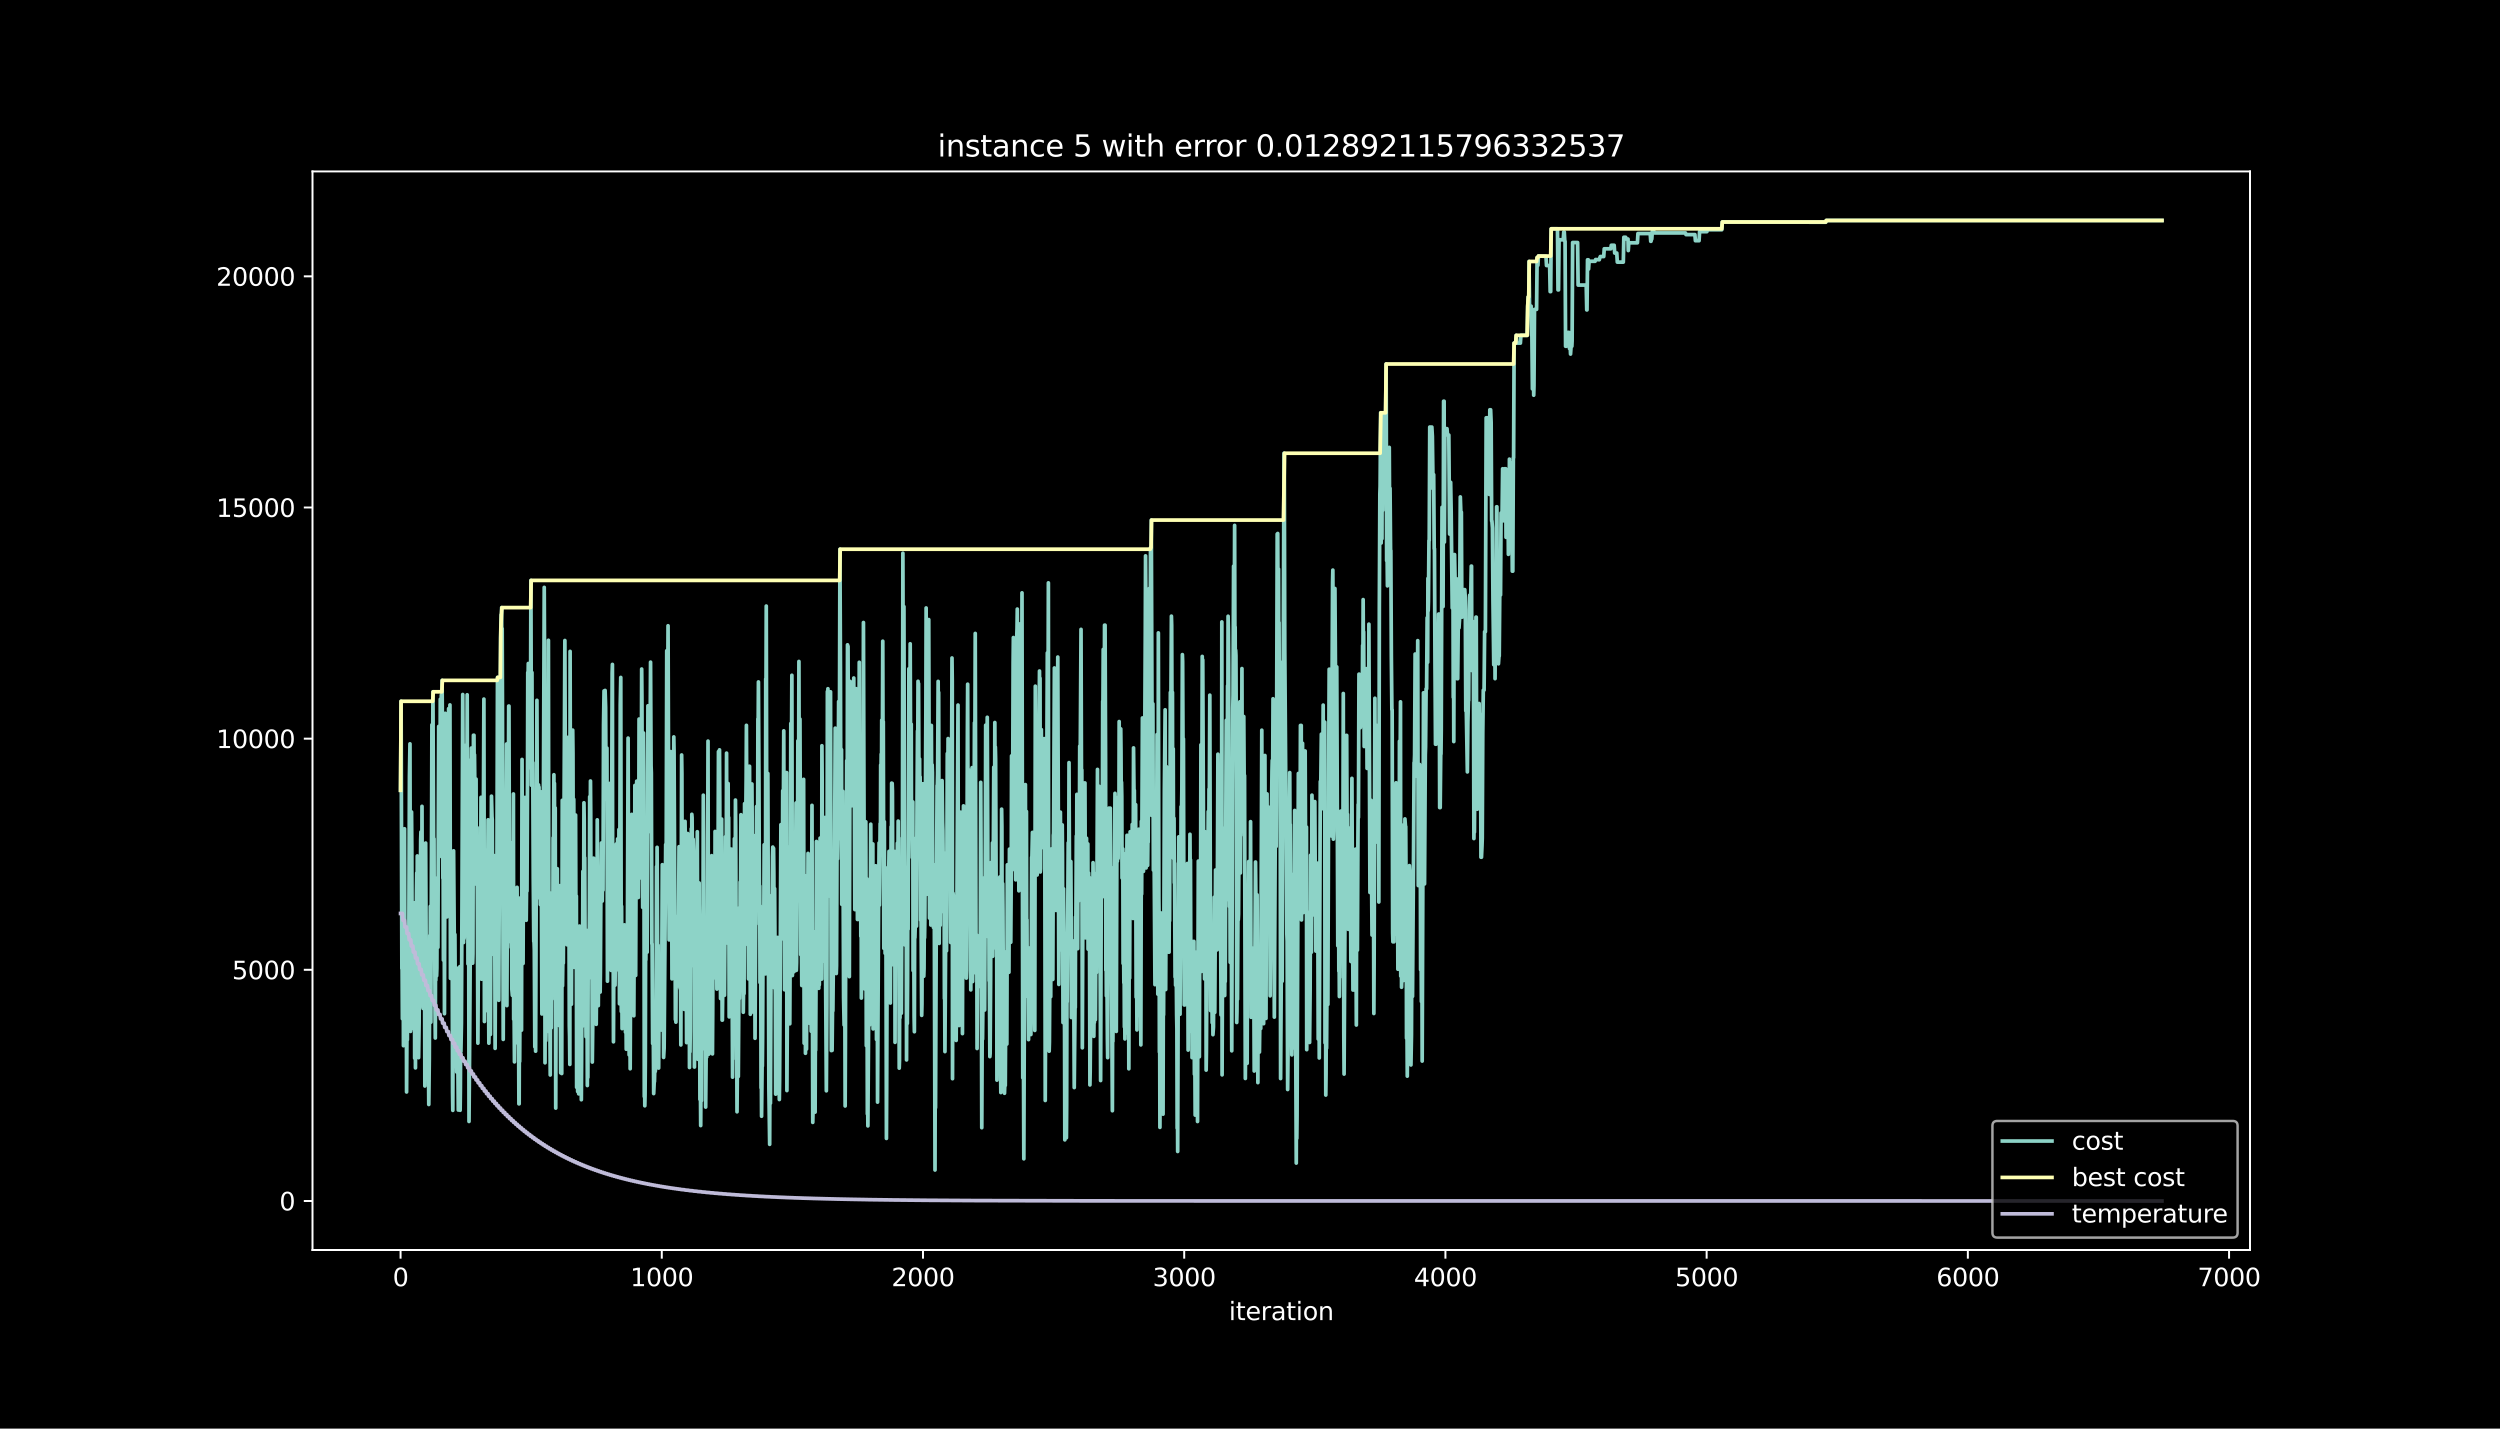 <?xml version="1.0" encoding="utf-8" standalone="no"?>
<!DOCTYPE svg PUBLIC "-//W3C//DTD SVG 1.1//EN"
  "http://www.w3.org/Graphics/SVG/1.1/DTD/svg11.dtd">
<svg height="576pt" version="1.1" viewBox="0 0 1008 576" width="1008pt" xmlns="http://www.w3.org/2000/svg" xmlns:xlink="http://www.w3.org/1999/xlink">
 <defs>
  <style type="text/css">*{stroke-linecap:butt;stroke-linejoin:round;}</style>
 </defs>
 <g id="figure_1">
  <g id="patch_1">
   <path d="M 0 576 
L 1008 576 
L 1008 0 
L 0 0 
z
"/>
  </g>
  <g id="axes_1">
   <g id="patch_2">
    <path d="M 126 504 
L 907.2 504 
L 907.2 69.12 
L 126 69.12 
z
"/>
   </g>
   <g id="matplotlib.axis_1">
    <g id="xtick_1">
     <g id="line2d_1">
      <defs>
       <path d="M 0 0 
L 0 3.5 
" id="m2395d958e3" style="stroke:#ffffff;stroke-width:0.8;"/>
      </defs>
      <g>
       <use style="fill:#ffffff;stroke:#ffffff;stroke-width:0.8;" x="161.509" xlink:href="#m2395d958e3" y="504"/>
      </g>
     </g>
     <g id="text_1">
      <!-- 0 -->
      <g style="fill:#ffffff;" transform="translate(158.328 518.598)scale(0.1 -0.1)">
       <defs>
        <path d="M 2034 4250 
Q 1547 4250 1301 3770 
Q 1056 3291 1056 2328 
Q 1056 1369 1301 889 
Q 1547 409 2034 409 
Q 2525 409 2770 889 
Q 3016 1369 3016 2328 
Q 3016 3291 2770 3770 
Q 2525 4250 2034 4250 
z
M 2034 4750 
Q 2819 4750 3233 4129 
Q 3647 3509 3647 2328 
Q 3647 1150 3233 529 
Q 2819 -91 2034 -91 
Q 1250 -91 836 529 
Q 422 1150 422 2328 
Q 422 3509 836 4129 
Q 1250 4750 2034 4750 
z
" id="DejaVuSans-30" transform="scale(0.016)"/>
       </defs>
       <use xlink:href="#DejaVuSans-30"/>
      </g>
     </g>
    </g>
    <g id="xtick_2">
     <g id="line2d_2">
      <g>
       <use style="fill:#ffffff;stroke:#ffffff;stroke-width:0.8;" x="266.83" xlink:href="#m2395d958e3" y="504"/>
      </g>
     </g>
     <g id="text_2">
      <!-- 1000 -->
      <g style="fill:#ffffff;" transform="translate(254.105 518.598)scale(0.1 -0.1)">
       <defs>
        <path d="M 794 531 
L 1825 531 
L 1825 4091 
L 703 3866 
L 703 4441 
L 1819 4666 
L 2450 4666 
L 2450 531 
L 3481 531 
L 3481 0 
L 794 0 
L 794 531 
z
" id="DejaVuSans-31" transform="scale(0.016)"/>
       </defs>
       <use xlink:href="#DejaVuSans-31"/>
       <use x="63.623" xlink:href="#DejaVuSans-30"/>
       <use x="127.246" xlink:href="#DejaVuSans-30"/>
       <use x="190.869" xlink:href="#DejaVuSans-30"/>
      </g>
     </g>
    </g>
    <g id="xtick_3">
     <g id="line2d_3">
      <g>
       <use style="fill:#ffffff;stroke:#ffffff;stroke-width:0.8;" x="372.152" xlink:href="#m2395d958e3" y="504"/>
      </g>
     </g>
     <g id="text_3">
      <!-- 2000 -->
      <g style="fill:#ffffff;" transform="translate(359.427 518.598)scale(0.1 -0.1)">
       <defs>
        <path d="M 1228 531 
L 3431 531 
L 3431 0 
L 469 0 
L 469 531 
Q 828 903 1448 1529 
Q 2069 2156 2228 2338 
Q 2531 2678 2651 2914 
Q 2772 3150 2772 3378 
Q 2772 3750 2511 3984 
Q 2250 4219 1831 4219 
Q 1534 4219 1204 4116 
Q 875 4013 500 3803 
L 500 4441 
Q 881 4594 1212 4672 
Q 1544 4750 1819 4750 
Q 2544 4750 2975 4387 
Q 3406 4025 3406 3419 
Q 3406 3131 3298 2873 
Q 3191 2616 2906 2266 
Q 2828 2175 2409 1742 
Q 1991 1309 1228 531 
z
" id="DejaVuSans-32" transform="scale(0.016)"/>
       </defs>
       <use xlink:href="#DejaVuSans-32"/>
       <use x="63.623" xlink:href="#DejaVuSans-30"/>
       <use x="127.246" xlink:href="#DejaVuSans-30"/>
       <use x="190.869" xlink:href="#DejaVuSans-30"/>
      </g>
     </g>
    </g>
    <g id="xtick_4">
     <g id="line2d_4">
      <g>
       <use style="fill:#ffffff;stroke:#ffffff;stroke-width:0.8;" x="477.473" xlink:href="#m2395d958e3" y="504"/>
      </g>
     </g>
     <g id="text_4">
      <!-- 3000 -->
      <g style="fill:#ffffff;" transform="translate(464.748 518.598)scale(0.1 -0.1)">
       <defs>
        <path d="M 2597 2516 
Q 3050 2419 3304 2112 
Q 3559 1806 3559 1356 
Q 3559 666 3084 287 
Q 2609 -91 1734 -91 
Q 1441 -91 1130 -33 
Q 819 25 488 141 
L 488 750 
Q 750 597 1062 519 
Q 1375 441 1716 441 
Q 2309 441 2620 675 
Q 2931 909 2931 1356 
Q 2931 1769 2642 2001 
Q 2353 2234 1838 2234 
L 1294 2234 
L 1294 2753 
L 1863 2753 
Q 2328 2753 2575 2939 
Q 2822 3125 2822 3475 
Q 2822 3834 2567 4026 
Q 2313 4219 1838 4219 
Q 1578 4219 1281 4162 
Q 984 4106 628 3988 
L 628 4550 
Q 988 4650 1302 4700 
Q 1616 4750 1894 4750 
Q 2613 4750 3031 4423 
Q 3450 4097 3450 3541 
Q 3450 3153 3228 2886 
Q 3006 2619 2597 2516 
z
" id="DejaVuSans-33" transform="scale(0.016)"/>
       </defs>
       <use xlink:href="#DejaVuSans-33"/>
       <use x="63.623" xlink:href="#DejaVuSans-30"/>
       <use x="127.246" xlink:href="#DejaVuSans-30"/>
       <use x="190.869" xlink:href="#DejaVuSans-30"/>
      </g>
     </g>
    </g>
    <g id="xtick_5">
     <g id="line2d_5">
      <g>
       <use style="fill:#ffffff;stroke:#ffffff;stroke-width:0.8;" x="582.794" xlink:href="#m2395d958e3" y="504"/>
      </g>
     </g>
     <g id="text_5">
      <!-- 4000 -->
      <g style="fill:#ffffff;" transform="translate(570.069 518.598)scale(0.1 -0.1)">
       <defs>
        <path d="M 2419 4116 
L 825 1625 
L 2419 1625 
L 2419 4116 
z
M 2253 4666 
L 3047 4666 
L 3047 1625 
L 3713 1625 
L 3713 1100 
L 3047 1100 
L 3047 0 
L 2419 0 
L 2419 1100 
L 313 1100 
L 313 1709 
L 2253 4666 
z
" id="DejaVuSans-34" transform="scale(0.016)"/>
       </defs>
       <use xlink:href="#DejaVuSans-34"/>
       <use x="63.623" xlink:href="#DejaVuSans-30"/>
       <use x="127.246" xlink:href="#DejaVuSans-30"/>
       <use x="190.869" xlink:href="#DejaVuSans-30"/>
      </g>
     </g>
    </g>
    <g id="xtick_6">
     <g id="line2d_6">
      <g>
       <use style="fill:#ffffff;stroke:#ffffff;stroke-width:0.8;" x="688.116" xlink:href="#m2395d958e3" y="504"/>
      </g>
     </g>
     <g id="text_6">
      <!-- 5000 -->
      <g style="fill:#ffffff;" transform="translate(675.391 518.598)scale(0.1 -0.1)">
       <defs>
        <path d="M 691 4666 
L 3169 4666 
L 3169 4134 
L 1269 4134 
L 1269 2991 
Q 1406 3038 1543 3061 
Q 1681 3084 1819 3084 
Q 2600 3084 3056 2656 
Q 3513 2228 3513 1497 
Q 3513 744 3044 326 
Q 2575 -91 1722 -91 
Q 1428 -91 1123 -41 
Q 819 9 494 109 
L 494 744 
Q 775 591 1075 516 
Q 1375 441 1709 441 
Q 2250 441 2565 725 
Q 2881 1009 2881 1497 
Q 2881 1984 2565 2268 
Q 2250 2553 1709 2553 
Q 1456 2553 1204 2497 
Q 953 2441 691 2322 
L 691 4666 
z
" id="DejaVuSans-35" transform="scale(0.016)"/>
       </defs>
       <use xlink:href="#DejaVuSans-35"/>
       <use x="63.623" xlink:href="#DejaVuSans-30"/>
       <use x="127.246" xlink:href="#DejaVuSans-30"/>
       <use x="190.869" xlink:href="#DejaVuSans-30"/>
      </g>
     </g>
    </g>
    <g id="xtick_7">
     <g id="line2d_7">
      <g>
       <use style="fill:#ffffff;stroke:#ffffff;stroke-width:0.8;" x="793.437" xlink:href="#m2395d958e3" y="504"/>
      </g>
     </g>
     <g id="text_7">
      <!-- 6000 -->
      <g style="fill:#ffffff;" transform="translate(780.712 518.598)scale(0.1 -0.1)">
       <defs>
        <path d="M 2113 2584 
Q 1688 2584 1439 2293 
Q 1191 2003 1191 1497 
Q 1191 994 1439 701 
Q 1688 409 2113 409 
Q 2538 409 2786 701 
Q 3034 994 3034 1497 
Q 3034 2003 2786 2293 
Q 2538 2584 2113 2584 
z
M 3366 4563 
L 3366 3988 
Q 3128 4100 2886 4159 
Q 2644 4219 2406 4219 
Q 1781 4219 1451 3797 
Q 1122 3375 1075 2522 
Q 1259 2794 1537 2939 
Q 1816 3084 2150 3084 
Q 2853 3084 3261 2657 
Q 3669 2231 3669 1497 
Q 3669 778 3244 343 
Q 2819 -91 2113 -91 
Q 1303 -91 875 529 
Q 447 1150 447 2328 
Q 447 3434 972 4092 
Q 1497 4750 2381 4750 
Q 2619 4750 2861 4703 
Q 3103 4656 3366 4563 
z
" id="DejaVuSans-36" transform="scale(0.016)"/>
       </defs>
       <use xlink:href="#DejaVuSans-36"/>
       <use x="63.623" xlink:href="#DejaVuSans-30"/>
       <use x="127.246" xlink:href="#DejaVuSans-30"/>
       <use x="190.869" xlink:href="#DejaVuSans-30"/>
      </g>
     </g>
    </g>
    <g id="xtick_8">
     <g id="line2d_8">
      <g>
       <use style="fill:#ffffff;stroke:#ffffff;stroke-width:0.8;" x="898.758" xlink:href="#m2395d958e3" y="504"/>
      </g>
     </g>
     <g id="text_8">
      <!-- 7000 -->
      <g style="fill:#ffffff;" transform="translate(886.033 518.598)scale(0.1 -0.1)">
       <defs>
        <path d="M 525 4666 
L 3525 4666 
L 3525 4397 
L 1831 0 
L 1172 0 
L 2766 4134 
L 525 4134 
L 525 4666 
z
" id="DejaVuSans-37" transform="scale(0.016)"/>
       </defs>
       <use xlink:href="#DejaVuSans-37"/>
       <use x="63.623" xlink:href="#DejaVuSans-30"/>
       <use x="127.246" xlink:href="#DejaVuSans-30"/>
       <use x="190.869" xlink:href="#DejaVuSans-30"/>
      </g>
     </g>
    </g>
    <g id="text_9">
     <!-- iteration -->
     <g style="fill:#ffffff;" transform="translate(495.477 532.277)scale(0.1 -0.1)">
      <defs>
       <path d="M 603 3500 
L 1178 3500 
L 1178 0 
L 603 0 
L 603 3500 
z
M 603 4863 
L 1178 4863 
L 1178 4134 
L 603 4134 
L 603 4863 
z
" id="DejaVuSans-69" transform="scale(0.016)"/>
       <path d="M 1172 4494 
L 1172 3500 
L 2356 3500 
L 2356 3053 
L 1172 3053 
L 1172 1153 
Q 1172 725 1289 603 
Q 1406 481 1766 481 
L 2356 481 
L 2356 0 
L 1766 0 
Q 1100 0 847 248 
Q 594 497 594 1153 
L 594 3053 
L 172 3053 
L 172 3500 
L 594 3500 
L 594 4494 
L 1172 4494 
z
" id="DejaVuSans-74" transform="scale(0.016)"/>
       <path d="M 3597 1894 
L 3597 1613 
L 953 1613 
Q 991 1019 1311 708 
Q 1631 397 2203 397 
Q 2534 397 2845 478 
Q 3156 559 3463 722 
L 3463 178 
Q 3153 47 2828 -22 
Q 2503 -91 2169 -91 
Q 1331 -91 842 396 
Q 353 884 353 1716 
Q 353 2575 817 3079 
Q 1281 3584 2069 3584 
Q 2775 3584 3186 3129 
Q 3597 2675 3597 1894 
z
M 3022 2063 
Q 3016 2534 2758 2815 
Q 2500 3097 2075 3097 
Q 1594 3097 1305 2825 
Q 1016 2553 972 2059 
L 3022 2063 
z
" id="DejaVuSans-65" transform="scale(0.016)"/>
       <path d="M 2631 2963 
Q 2534 3019 2420 3045 
Q 2306 3072 2169 3072 
Q 1681 3072 1420 2755 
Q 1159 2438 1159 1844 
L 1159 0 
L 581 0 
L 581 3500 
L 1159 3500 
L 1159 2956 
Q 1341 3275 1631 3429 
Q 1922 3584 2338 3584 
Q 2397 3584 2469 3576 
Q 2541 3569 2628 3553 
L 2631 2963 
z
" id="DejaVuSans-72" transform="scale(0.016)"/>
       <path d="M 2194 1759 
Q 1497 1759 1228 1600 
Q 959 1441 959 1056 
Q 959 750 1161 570 
Q 1363 391 1709 391 
Q 2188 391 2477 730 
Q 2766 1069 2766 1631 
L 2766 1759 
L 2194 1759 
z
M 3341 1997 
L 3341 0 
L 2766 0 
L 2766 531 
Q 2569 213 2275 61 
Q 1981 -91 1556 -91 
Q 1019 -91 701 211 
Q 384 513 384 1019 
Q 384 1609 779 1909 
Q 1175 2209 1959 2209 
L 2766 2209 
L 2766 2266 
Q 2766 2663 2505 2880 
Q 2244 3097 1772 3097 
Q 1472 3097 1187 3025 
Q 903 2953 641 2809 
L 641 3341 
Q 956 3463 1253 3523 
Q 1550 3584 1831 3584 
Q 2591 3584 2966 3190 
Q 3341 2797 3341 1997 
z
" id="DejaVuSans-61" transform="scale(0.016)"/>
       <path d="M 1959 3097 
Q 1497 3097 1228 2736 
Q 959 2375 959 1747 
Q 959 1119 1226 758 
Q 1494 397 1959 397 
Q 2419 397 2687 759 
Q 2956 1122 2956 1747 
Q 2956 2369 2687 2733 
Q 2419 3097 1959 3097 
z
M 1959 3584 
Q 2709 3584 3137 3096 
Q 3566 2609 3566 1747 
Q 3566 888 3137 398 
Q 2709 -91 1959 -91 
Q 1206 -91 779 398 
Q 353 888 353 1747 
Q 353 2609 779 3096 
Q 1206 3584 1959 3584 
z
" id="DejaVuSans-6f" transform="scale(0.016)"/>
       <path d="M 3513 2113 
L 3513 0 
L 2938 0 
L 2938 2094 
Q 2938 2591 2744 2837 
Q 2550 3084 2163 3084 
Q 1697 3084 1428 2787 
Q 1159 2491 1159 1978 
L 1159 0 
L 581 0 
L 581 3500 
L 1159 3500 
L 1159 2956 
Q 1366 3272 1645 3428 
Q 1925 3584 2291 3584 
Q 2894 3584 3203 3211 
Q 3513 2838 3513 2113 
z
" id="DejaVuSans-6e" transform="scale(0.016)"/>
      </defs>
      <use xlink:href="#DejaVuSans-69"/>
      <use x="27.783" xlink:href="#DejaVuSans-74"/>
      <use x="66.992" xlink:href="#DejaVuSans-65"/>
      <use x="128.516" xlink:href="#DejaVuSans-72"/>
      <use x="169.629" xlink:href="#DejaVuSans-61"/>
      <use x="230.908" xlink:href="#DejaVuSans-74"/>
      <use x="270.117" xlink:href="#DejaVuSans-69"/>
      <use x="297.9" xlink:href="#DejaVuSans-6f"/>
      <use x="359.082" xlink:href="#DejaVuSans-6e"/>
     </g>
    </g>
   </g>
   <g id="matplotlib.axis_2">
    <g id="ytick_1">
     <g id="line2d_9">
      <defs>
       <path d="M 0 0 
L -3.5 0 
" id="m1adca5e201" style="stroke:#ffffff;stroke-width:0.8;"/>
      </defs>
      <g>
       <use style="fill:#ffffff;stroke:#ffffff;stroke-width:0.8;" x="126" xlink:href="#m1adca5e201" y="484.233"/>
      </g>
     </g>
     <g id="text_10">
      <!-- 0 -->
      <g style="fill:#ffffff;" transform="translate(112.638 488.032)scale(0.1 -0.1)">
       <use xlink:href="#DejaVuSans-30"/>
      </g>
     </g>
    </g>
    <g id="ytick_2">
     <g id="line2d_10">
      <g>
       <use style="fill:#ffffff;stroke:#ffffff;stroke-width:0.8;" x="126" xlink:href="#m1adca5e201" y="391.03"/>
      </g>
     </g>
     <g id="text_11">
      <!-- 5000 -->
      <g style="fill:#ffffff;" transform="translate(93.55 394.83)scale(0.1 -0.1)">
       <use xlink:href="#DejaVuSans-35"/>
       <use x="63.623" xlink:href="#DejaVuSans-30"/>
       <use x="127.246" xlink:href="#DejaVuSans-30"/>
       <use x="190.869" xlink:href="#DejaVuSans-30"/>
      </g>
     </g>
    </g>
    <g id="ytick_3">
     <g id="line2d_11">
      <g>
       <use style="fill:#ffffff;stroke:#ffffff;stroke-width:0.8;" x="126" xlink:href="#m1adca5e201" y="297.828"/>
      </g>
     </g>
     <g id="text_12">
      <!-- 10000 -->
      <g style="fill:#ffffff;" transform="translate(87.188 301.627)scale(0.1 -0.1)">
       <use xlink:href="#DejaVuSans-31"/>
       <use x="63.623" xlink:href="#DejaVuSans-30"/>
       <use x="127.246" xlink:href="#DejaVuSans-30"/>
       <use x="190.869" xlink:href="#DejaVuSans-30"/>
       <use x="254.492" xlink:href="#DejaVuSans-30"/>
      </g>
     </g>
    </g>
    <g id="ytick_4">
     <g id="line2d_12">
      <g>
       <use style="fill:#ffffff;stroke:#ffffff;stroke-width:0.8;" x="126" xlink:href="#m1adca5e201" y="204.626"/>
      </g>
     </g>
     <g id="text_13">
      <!-- 15000 -->
      <g style="fill:#ffffff;" transform="translate(87.188 208.425)scale(0.1 -0.1)">
       <use xlink:href="#DejaVuSans-31"/>
       <use x="63.623" xlink:href="#DejaVuSans-35"/>
       <use x="127.246" xlink:href="#DejaVuSans-30"/>
       <use x="190.869" xlink:href="#DejaVuSans-30"/>
       <use x="254.492" xlink:href="#DejaVuSans-30"/>
      </g>
     </g>
    </g>
    <g id="ytick_5">
     <g id="line2d_13">
      <g>
       <use style="fill:#ffffff;stroke:#ffffff;stroke-width:0.8;" x="126" xlink:href="#m1adca5e201" y="111.424"/>
      </g>
     </g>
     <g id="text_14">
      <!-- 20000 -->
      <g style="fill:#ffffff;" transform="translate(87.188 115.223)scale(0.1 -0.1)">
       <use xlink:href="#DejaVuSans-32"/>
       <use x="63.623" xlink:href="#DejaVuSans-30"/>
       <use x="127.246" xlink:href="#DejaVuSans-30"/>
       <use x="190.869" xlink:href="#DejaVuSans-30"/>
       <use x="254.492" xlink:href="#DejaVuSans-30"/>
      </g>
     </g>
    </g>
   </g>
   <g id="line2d_14">
    <path clip-path="url(#pc8e2e35120)" d="M 161.509 318.631 
L 161.72 282.748 
L 162.036 390.546 
L 162.141 390.546 
L 162.246 410.752 
L 162.457 366.22 
L 162.562 379.287 
L 162.668 421.619 
L 162.773 377.703 
L 162.878 410.771 
L 163.089 334.158 
L 163.3 411.237 
L 163.51 374.273 
L 163.721 394.87 
L 163.826 392.056 
L 163.931 440.279 
L 164.142 407.21 
L 164.247 419.252 
L 164.353 380.927 
L 164.458 403.016 
L 164.563 393.976 
L 164.774 398.617 
L 165.09 312.983 
L 165.301 299.916 
L 165.511 415.86 
L 165.722 339.247 
L 165.827 335.519 
L 165.933 327.392 
L 166.038 341.428 
L 166.249 414.667 
L 166.354 414.667 
L 166.459 393.696 
L 166.565 403.855 
L 166.67 399.959 
L 166.775 413.026 
L 166.88 405.7 
L 166.986 406.465 
L 167.091 364.02 
L 167.196 426.671 
L 167.407 384.916 
L 167.512 430.567 
L 167.618 388.234 
L 167.723 395.56 
L 167.934 359.286 
L 168.039 351.96 
L 168.144 378.187 
L 168.25 345.119 
L 168.355 367.413 
L 168.46 364.281 
L 168.566 354.905 
L 168.776 426.447 
L 168.987 412.206 
L 169.092 381.319 
L 169.198 396.567 
L 169.303 360.013 
L 169.408 370.526 
L 169.619 338.576 
L 169.724 335.445 
L 169.829 340.272 
L 170.04 388.812 
L 170.145 325.118 
L 170.356 405.831 
L 170.461 402.699 
L 170.567 406.595 
L 170.777 395.541 
L 170.988 367.152 
L 171.093 404.47 
L 171.199 393.957 
L 171.304 437.874 
L 171.62 339.918 
L 171.831 386.091 
L 171.936 410.715 
L 172.041 385.606 
L 172.357 405.495 
L 172.463 405.495 
L 172.568 383.91 
L 172.673 432.487 
L 172.778 430.157 
L 172.884 445.33 
L 173.094 427.1 
L 173.305 377.143 
L 173.41 401.991 
L 173.516 365.437 
L 173.726 412.15 
L 174.042 325.304 
L 174.148 292.236 
L 174.253 341.745 
L 174.464 299.413 
L 174.569 278.927 
L 174.885 359.155 
L 174.99 338.185 
L 175.096 382.064 
L 175.201 360.963 
L 175.412 408.012 
L 175.517 418.525 
L 175.622 376.193 
L 175.727 395.187 
L 175.938 354.085 
L 176.043 393.472 
L 176.149 390.341 
L 176.254 365.493 
L 176.359 381.971 
L 176.465 361.001 
L 176.57 381.971 
L 176.886 292.888 
L 176.991 293.559 
L 177.202 345.38 
L 177.307 341.652 
L 177.413 325.845 
L 177.518 281.928 
L 177.623 305.359 
L 177.729 300.531 
L 177.834 305.359 
L 177.939 280.25 
L 178.045 319.134 
L 178.255 274.323 
L 178.466 310.168 
L 178.571 354.085 
L 178.676 345.492 
L 178.782 387.135 
L 178.887 378.541 
L 178.992 387.135 
L 179.098 362.511 
L 179.203 408.739 
L 179.519 287.613 
L 179.73 360.758 
L 179.835 335.911 
L 180.151 369.706 
L 180.362 293.802 
L 180.467 368.289 
L 180.572 331.735 
L 180.678 349.742 
L 180.888 285.712 
L 181.099 352.762 
L 181.415 284.221 
L 181.625 394.479 
L 181.836 363.424 
L 181.941 366.872 
L 182.047 344.541 
L 182.152 370.563 
L 182.257 348.176 
L 182.468 440.372 
L 182.573 447.697 
L 182.889 343.05 
L 183.205 385.382 
L 183.416 376.789 
L 183.732 430.064 
L 183.837 430.064 
L 183.943 409.857 
L 184.153 432.244 
L 184.364 390.397 
L 184.574 422.924 
L 184.785 447.567 
L 184.996 405.868 
L 185.206 423.036 
L 185.417 389.744 
L 185.522 447.66 
L 185.628 439.067 
L 185.733 418.861 
L 185.838 423.931 
L 186.049 412.56 
L 186.26 366.071 
L 186.576 280.027 
L 186.786 325.136 
L 186.892 380.033 
L 186.997 355.409 
L 187.102 378.448 
L 187.207 377.516 
L 187.523 307.204 
L 187.629 325.36 
L 187.734 300.512 
L 187.839 341.857 
L 187.945 318.426 
L 188.05 326.329 
L 188.261 316.692 
L 188.366 280.138 
L 188.471 316.692 
L 188.577 306.179 
L 188.682 388.644 
L 188.893 353.6 
L 188.998 381.822 
L 189.103 452.171 
L 189.314 427.062 
L 189.63 379.492 
L 189.735 376.36 
L 189.946 326.236 
L 190.051 301.612 
L 190.156 351.792 
L 190.262 348.064 
L 190.367 305.62 
L 190.578 388.346 
L 190.683 384.618 
L 190.894 296.449 
L 191.104 296.449 
L 191.21 314.81 
L 191.315 304.296 
L 191.526 324.148 
L 191.631 327.877 
L 191.736 350.171 
L 191.842 338.744 
L 191.947 314.12 
L 192.052 356.564 
L 192.263 333.655 
L 192.368 333.655 
L 192.684 420.594 
L 193 363.443 
L 193.105 373.751 
L 193.211 340.683 
L 193.316 373.751 
L 193.421 362.026 
L 193.632 384.879 
L 193.737 367.245 
L 193.948 321.483 
L 194.053 321.483 
L 194.159 394.814 
L 194.369 331.064 
L 194.475 341.223 
L 194.685 331.064 
L 194.791 352.463 
L 195.107 281.872 
L 195.317 411.87 
L 195.633 362.324 
L 195.739 382.53 
L 195.844 356.769 
L 196.16 407.453 
L 196.37 342.733 
L 196.581 363.61 
L 196.792 330.542 
L 196.897 401.301 
L 197.002 399.736 
L 197.108 420.613 
L 197.213 414.294 
L 197.318 392.708 
L 197.424 396.138 
L 197.529 363.48 
L 197.634 371.365 
L 197.74 417.09 
L 198.161 321.017 
L 198.372 329.237 
L 198.477 330.617 
L 198.688 377.535 
L 198.793 358.54 
L 199.109 384.86 
L 199.319 344.989 
L 199.425 352.128 
L 199.635 422.701 
L 199.846 362.25 
L 199.951 376.36 
L 200.057 372.632 
L 200.267 386.669 
L 200.583 273.13 
L 200.689 288.098 
L 200.899 376.677 
L 201.11 403.315 
L 201.531 305.639 
L 201.637 322.117 
L 201.847 257.229 
L 202.058 247.872 
L 202.163 270.091 
L 202.268 244.982 
L 202.374 278.051 
L 202.479 253.408 
L 202.584 283.046 
L 202.9 419.084 
L 203.111 352.146 
L 203.322 397.219 
L 203.427 373.769 
L 203.532 383.052 
L 203.638 353.88 
L 203.743 378.504 
L 203.848 375.372 
L 204.27 299.972 
L 204.375 405.458 
L 204.586 361.15 
L 204.691 382.027 
L 204.796 372.856 
L 205.112 284.687 
L 205.217 284.687 
L 205.428 370.47 
L 205.533 352.463 
L 205.639 357.403 
L 205.849 379.678 
L 206.06 345.958 
L 206.165 339.844 
L 206.376 398.785 
L 206.587 401.357 
L 206.692 368.289 
L 206.797 376.882 
L 207.008 320.122 
L 207.113 410.994 
L 207.219 397.927 
L 207.429 428.144 
L 207.64 395.821 
L 207.745 420.669 
L 207.956 360.33 
L 208.061 360.33 
L 208.166 365.754 
L 208.377 359.621 
L 208.482 357.776 
L 208.588 382.885 
L 208.693 367.432 
L 208.904 396.995 
L 209.009 389.67 
L 209.22 445.069 
L 209.325 445.069 
L 209.43 408.515 
L 209.536 427.994 
L 209.641 407.788 
L 209.746 362.063 
L 209.957 411.274 
L 210.062 415.356 
L 210.168 393.771 
L 210.273 415.356 
L 210.484 306.216 
L 210.694 369.948 
L 210.799 369.948 
L 210.905 388.458 
L 211.115 324.018 
L 211.221 342.64 
L 211.431 341.726 
L 211.537 337.998 
L 211.642 321.52 
L 211.853 341.726 
L 211.958 331.213 
L 212.169 371.048 
L 212.274 360.889 
L 212.379 340.291 
L 212.485 359.286 
L 212.695 313.561 
L 212.801 271.116 
L 212.906 274.844 
L 213.011 267.519 
L 213.117 309.516 
L 213.222 305.117 
L 213.327 308.845 
L 213.433 305.117 
L 213.538 286.681 
L 213.643 293.541 
L 213.748 309.59 
L 213.854 306.31 
L 214.064 234.022 
L 214.275 316.618 
L 214.486 271.154 
L 214.591 311.995 
L 214.802 307.484 
L 215.012 354.178 
L 215.223 379.604 
L 215.328 379.604 
L 215.434 382.996 
L 215.644 422.104 
L 215.75 422.104 
L 215.855 378.187 
L 215.96 423.838 
L 216.487 282.375 
L 216.697 341.969 
L 216.803 322.974 
L 216.908 361.933 
L 217.119 316.469 
L 217.224 325.752 
L 217.329 317.382 
L 217.435 338.259 
L 217.54 319.265 
L 217.751 322.396 
L 217.856 364.729 
L 218.067 319.265 
L 218.277 353.75 
L 218.488 408.832 
L 218.909 332.704 
L 219.015 347.188 
L 219.436 236.837 
L 219.541 261.461 
L 219.752 428.516 
L 219.857 393.025 
L 220.068 419.588 
L 220.173 414.76 
L 220.278 415.748 
L 220.489 380.555 
L 220.594 357.123 
L 220.7 382.568 
L 221.016 291.229 
L 221.121 258.161 
L 221.332 404.452 
L 221.437 395.858 
L 221.542 416.102 
L 221.648 403.408 
L 221.858 433.437 
L 222.069 360.106 
L 222.28 414.443 
L 222.385 382.717 
L 222.49 402.923 
L 222.595 362.902 
L 222.701 371.383 
L 222.806 397.145 
L 222.911 381.692 
L 223.017 337.775 
L 223.122 358.801 
L 223.333 312.368 
L 223.438 346.703 
L 223.543 315.816 
L 223.649 346.703 
L 223.859 325.733 
L 224.07 446.784 
L 224.281 375.876 
L 224.386 381.654 
L 224.491 406.763 
L 224.702 350.264 
L 224.807 383.332 
L 224.913 374.701 
L 225.018 380.815 
L 225.123 399.81 
L 225.334 392.484 
L 225.439 413.511 
L 225.544 410.379 
L 225.755 357.105 
L 226.071 432.599 
L 226.387 376.454 
L 226.492 432.841 
L 226.703 322.695 
L 226.808 397.499 
L 227.019 381.002 
L 227.124 388.328 
L 227.756 258.254 
L 227.967 317.811 
L 228.072 296.933 
L 228.178 347.561 
L 228.388 306.384 
L 228.493 319.041 
L 228.599 380.927 
L 228.704 306.067 
L 228.809 341.577 
L 228.915 305.023 
L 229.02 339.024 
L 229.125 297.306 
L 229.231 342.621 
L 229.336 339.49 
L 229.547 413.511 
L 229.652 417.929 
L 229.757 429.169 
L 229.863 262.635 
L 230.073 371.327 
L 230.284 394.759 
L 230.389 404.918 
L 230.6 336.712 
L 230.705 380.629 
L 230.916 294.38 
L 231.021 303.663 
L 231.126 347.58 
L 231.337 322.266 
L 231.442 343.851 
L 231.548 390.024 
L 231.653 365.4 
L 231.758 390.024 
L 231.969 335.463 
L 232.074 328.622 
L 232.18 365.176 
L 232.39 361.28 
L 232.496 438.396 
L 232.706 380.704 
L 232.812 392.354 
L 232.917 440.111 
L 233.128 423.539 
L 233.338 441.043 
L 233.654 373.397 
L 233.97 427.379 
L 234.181 390.341 
L 234.286 400.966 
L 234.391 443.41 
L 234.497 427.957 
L 234.707 377.292 
L 234.813 413.846 
L 235.023 351.326 
L 235.234 359.174 
L 235.339 359.174 
L 235.445 323.682 
L 235.55 330.542 
L 235.655 366.034 
L 235.761 345.827 
L 235.971 399.903 
L 236.077 392.578 
L 236.287 418.003 
L 236.498 375.13 
L 236.603 378.858 
L 236.814 437.688 
L 236.919 412.84 
L 237.024 434.425 
L 237.13 394.404 
L 237.235 394.628 
L 237.446 375.391 
L 237.551 384.562 
L 237.656 366.947 
L 237.762 321.222 
L 237.867 361.243 
L 238.078 314.903 
L 238.183 327.821 
L 238.288 373.546 
L 238.499 348.232 
L 238.604 360.423 
L 238.815 428.218 
L 238.92 419.625 
L 239.026 410.211 
L 239.342 346.014 
L 239.658 365.94 
L 239.763 351.103 
L 239.973 388.533 
L 240.184 368.177 
L 240.395 413.008 
L 240.711 376.286 
L 240.816 330.561 
L 241.132 384.227 
L 241.237 405.477 
L 241.553 353.004 
L 241.659 351.569 
L 241.764 373.154 
L 241.869 357.701 
L 241.975 400.015 
L 242.08 392.037 
L 242.291 356.676 
L 242.396 352.948 
L 242.501 339.881 
L 242.607 356.359 
L 242.712 339.881 
L 242.817 363.312 
L 243.028 342.435 
L 243.133 358.913 
L 243.344 292.217 
L 243.554 278.573 
L 243.765 283.326 
L 243.87 283.326 
L 243.976 278.386 
L 244.186 285.246 
L 244.292 306.216 
L 244.397 301.705 
L 244.608 322.583 
L 244.713 301.612 
L 244.924 395.616 
L 245.029 353.284 
L 245.24 384.171 
L 245.45 364.952 
L 245.556 361.373 
L 245.661 362.641 
L 245.766 360.069 
L 245.871 315.872 
L 245.977 369.874 
L 246.082 363.666 
L 246.187 345.66 
L 246.398 391.254 
L 246.503 371.048 
L 246.819 271.377 
L 246.925 267.892 
L 247.03 368.215 
L 247.135 342.696 
L 247.346 420.054 
L 247.662 356.098 
L 247.767 396.119 
L 247.873 391.608 
L 247.978 397.238 
L 248.083 389.912 
L 248.294 391.291 
L 248.505 340.291 
L 248.61 382.735 
L 248.715 340.291 
L 248.82 343.05 
L 248.926 358.447 
L 249.031 338.241 
L 249.242 358.969 
L 249.347 358.969 
L 249.452 359.081 
L 249.558 334.457 
L 249.768 404.731 
L 250.084 284.202 
L 250.295 273.148 
L 250.506 407.825 
L 250.611 365.381 
L 250.822 414.741 
L 250.927 411.199 
L 251.138 411.237 
L 251.243 386.613 
L 251.348 391.441 
L 251.559 374.664 
L 251.664 380.89 
L 251.769 372.912 
L 251.98 383.276 
L 252.085 387.004 
L 252.191 416.176 
L 252.296 395.206 
L 252.507 423.055 
L 252.717 380.722 
L 252.928 391.944 
L 253.244 297.604 
L 253.455 367.786 
L 253.56 367.786 
L 253.665 425.329 
L 253.771 400.705 
L 253.876 424.136 
L 253.981 413.623 
L 254.087 430.921 
L 254.297 380.443 
L 254.403 360.236 
L 254.508 384.86 
L 254.718 328.361 
L 254.929 403.762 
L 255.034 363.834 
L 255.14 385.42 
L 255.245 361.989 
L 255.35 405.906 
L 255.456 384.935 
L 255.561 409.559 
L 255.772 364.095 
L 255.877 362.417 
L 255.982 316.692 
L 256.193 383.388 
L 256.298 393.286 
L 256.509 335.165 
L 256.72 314.959 
L 256.825 352.594 
L 256.93 319.526 
L 257.141 329.442 
L 257.246 318.929 
L 257.352 361.877 
L 257.457 321.856 
L 257.562 332.369 
L 257.667 289.925 
L 257.773 310.131 
L 257.878 354.048 
L 258.089 320.383 
L 258.194 345.007 
L 258.405 327 
L 258.51 341.95 
L 258.721 269.756 
L 258.826 281.965 
L 259.037 350.413 
L 259.142 365.866 
L 259.353 299.263 
L 259.458 295.535 
L 259.563 311.641 
L 259.669 353.973 
L 259.774 442.143 
L 259.879 418.712 
L 259.985 445.852 
L 260.09 441.341 
L 260.195 427.23 
L 260.301 383.313 
L 260.406 387.041 
L 260.722 352.519 
L 260.932 383.91 
L 261.248 284.575 
L 261.354 302.581 
L 261.564 288.079 
L 261.88 335.258 
L 262.091 303.774 
L 262.302 266.978 
L 262.512 308.714 
L 262.618 311.678 
L 262.828 380.555 
L 262.934 380.555 
L 263.144 420.762 
L 263.25 417.22 
L 263.355 406.875 
L 263.565 440.931 
L 263.776 436.103 
L 263.881 436.103 
L 263.987 431.406 
L 264.092 406.558 
L 264.197 432.039 
L 264.303 431.052 
L 264.408 427.286 
L 264.513 416.344 
L 264.724 349.388 
L 264.829 385.569 
L 264.935 341.652 
L 265.145 384.208 
L 265.356 381.076 
L 265.567 430.641 
L 265.777 396.678 
L 265.883 392.801 
L 266.093 406.912 
L 266.199 392.801 
L 266.409 400.649 
L 266.514 397.741 
L 266.62 402.327 
L 266.725 415.319 
L 267.041 348.642 
L 267.252 380.312 
L 267.357 359.342 
L 267.568 426.354 
L 267.778 422.626 
L 268.41 340.496 
L 268.516 340.496 
L 268.621 344.224 
L 268.832 262.374 
L 268.937 262.374 
L 269.042 264.965 
L 269.148 298.033 
L 269.358 252.308 
L 269.779 378.97 
L 269.99 370.134 
L 270.095 367.003 
L 270.411 303.047 
L 270.622 339.229 
L 270.727 323.776 
L 270.938 394.684 
L 271.254 311.958 
L 271.359 320.551 
L 271.465 316.823 
L 271.57 339.452 
L 271.675 297.12 
L 271.781 303.383 
L 272.097 371.439 
L 272.202 379.343 
L 272.307 411.106 
L 272.412 384.115 
L 272.518 412.131 
L 272.728 369.78 
L 272.834 397.797 
L 272.939 390.471 
L 273.044 391.888 
L 273.15 369.501 
L 273.36 382.419 
L 273.466 381.412 
L 273.571 377.684 
L 273.782 341.391 
L 274.098 386.874 
L 274.203 398.543 
L 274.308 377.665 
L 274.519 421.321 
L 274.835 304.408 
L 274.94 311.883 
L 275.151 405.943 
L 275.256 405.943 
L 275.677 360.609 
L 275.888 406.968 
L 275.993 388.961 
L 276.204 331.176 
L 276.309 339.527 
L 276.415 381.859 
L 276.625 368.14 
L 276.836 420.389 
L 277.257 336.078 
L 277.363 360.591 
L 277.573 340.888 
L 277.784 366.313 
L 277.889 366.313 
L 277.994 430.418 
L 278.1 399.53 
L 278.205 424.117 
L 278.31 415.524 
L 278.416 385.792 
L 278.521 389.688 
L 278.732 334.14 
L 278.837 370.656 
L 278.942 328.324 
L 279.048 329.685 
L 279.153 342.864 
L 279.258 339.732 
L 279.364 353.824 
L 279.469 338.371 
L 279.574 341.503 
L 279.785 349.947 
L 279.89 349.947 
L 279.996 430.231 
L 280.312 358.316 
L 280.628 414.648 
L 280.838 394.442 
L 281.154 335.351 
L 281.365 427.1 
L 281.47 427.1 
L 281.681 379.995 
L 281.786 376.547 
L 281.891 356.005 
L 281.997 418.73 
L 282.102 403.277 
L 282.207 443.298 
L 282.313 424.304 
L 282.523 453.83 
L 282.734 414.853 
L 282.839 443.802 
L 282.945 410.733 
L 283.05 423.204 
L 283.261 371.849 
L 283.366 371.849 
L 283.471 364.542 
L 283.577 320.625 
L 283.682 337.7 
L 283.892 415.3 
L 284.103 384.413 
L 284.208 398.487 
L 284.314 394.759 
L 284.419 380.685 
L 284.524 446.374 
L 284.84 411.61 
L 284.946 426.205 
L 285.156 408.59 
L 285.472 298.816 
L 285.683 423.838 
L 285.788 425.031 
L 285.999 368.364 
L 286.21 369.724 
L 286.315 362.585 
L 286.42 380.219 
L 286.631 366.071 
L 286.736 412.299 
L 286.947 345.007 
L 287.263 424.937 
L 287.368 408.478 
L 287.579 357.422 
L 287.895 394.311 
L 288 369.202 
L 288.105 393.342 
L 288.211 388.253 
L 288.316 335.24 
L 288.527 382.624 
L 288.632 393.864 
L 288.843 370.433 
L 289.053 398.804 
L 289.159 395.075 
L 289.369 387.228 
L 289.685 303.047 
L 289.896 366.257 
L 290.106 302.339 
L 290.212 323.925 
L 290.317 390.993 
L 290.422 386.128 
L 290.528 402.606 
L 290.738 387.582 
L 290.949 330.244 
L 291.16 411.311 
L 291.265 411.311 
L 291.37 402.718 
L 291.476 381.803 
L 291.581 386.314 
L 291.792 364.58 
L 291.897 364.58 
L 292.002 361.448 
L 292.108 401.301 
L 292.318 370.414 
L 292.529 337.346 
L 292.634 344.951 
L 292.739 343.572 
L 292.845 346.107 
L 292.95 303.663 
L 293.161 380.219 
L 293.371 379.641 
L 293.477 361.634 
L 293.582 315.909 
L 293.687 350.487 
L 293.793 329.61 
L 294.003 410.006 
L 294.109 404.899 
L 294.214 384.693 
L 294.319 342.248 
L 294.425 386.184 
L 294.53 368.177 
L 294.741 396.697 
L 294.951 342.379 
L 295.373 434.314 
L 295.583 390.62 
L 295.794 355.483 
L 295.899 403.054 
L 296.004 382.083 
L 296.11 338.166 
L 296.215 348.679 
L 296.32 385.233 
L 296.426 365.027 
L 296.531 322.583 
L 296.636 334.233 
L 296.952 427.062 
L 297.058 423.167 
L 297.163 448.275 
L 297.374 423.577 
L 297.479 423.577 
L 297.584 413.063 
L 297.69 434.034 
L 297.9 402.643 
L 298.006 366.09 
L 298.111 402.643 
L 298.322 392.186 
L 298.427 355.632 
L 298.532 379.063 
L 298.743 328.492 
L 298.848 397.983 
L 299.059 378.989 
L 299.164 380.182 
L 299.269 393.1 
L 299.48 371.495 
L 299.585 371.495 
L 299.691 408.142 
L 299.901 390.136 
L 300.007 400.649 
L 300.217 324.037 
L 300.323 380.946 
L 300.533 328.082 
L 300.639 328.082 
L 300.744 324.354 
L 300.849 314.045 
L 300.955 292.46 
L 301.271 366.854 
L 301.481 334.904 
L 301.692 373.117 
L 301.797 394.703 
L 301.902 387.377 
L 302.113 308.957 
L 302.218 308.957 
L 302.429 372.409 
L 302.534 408.963 
L 302.64 390.956 
L 302.85 396.585 
L 303.166 316.096 
L 303.272 330.356 
L 303.482 408.031 
L 303.693 350.562 
L 303.904 336.917 
L 304.114 341.857 
L 304.22 348.959 
L 304.43 418.637 
L 304.851 339.751 
L 304.957 350.264 
L 305.062 325.155 
L 305.273 344.299 
L 305.483 336.06 
L 305.589 289.831 
L 305.694 292.963 
L 305.799 274.956 
L 306.01 314.977 
L 306.221 372.651 
L 306.326 357.198 
L 306.431 396.138 
L 306.537 365.251 
L 306.642 396.138 
L 306.747 392.41 
L 306.853 438.638 
L 306.958 428.479 
L 307.063 450.065 
L 307.274 429.859 
L 307.379 429.859 
L 307.484 418.432 
L 307.695 370.88 
L 307.906 386.333 
L 308.116 340.608 
L 308.327 370.768 
L 308.432 371.085 
L 308.538 350.115 
L 308.643 392.671 
L 308.748 273.726 
L 308.854 277.435 
L 308.959 244.367 
L 309.17 342.882 
L 309.275 338.371 
L 309.38 355.725 
L 309.591 311.864 
L 310.012 438.825 
L 310.328 461.398 
L 310.539 404.806 
L 310.644 444.827 
L 310.96 368.401 
L 311.065 391.795 
L 311.171 360.907 
L 311.276 382.307 
L 311.487 345.268 
L 311.592 341.54 
L 311.697 390.061 
L 311.908 342.081 
L 312.013 352.24 
L 312.224 398.3 
L 312.329 358.279 
L 312.54 394.274 
L 312.645 401.134 
L 312.751 441.155 
L 312.856 436.327 
L 313.067 390.266 
L 313.172 425.646 
L 313.382 377.982 
L 313.488 381.71 
L 313.593 377.982 
L 313.804 431.014 
L 313.909 439.607 
L 314.014 426.541 
L 314.225 443.336 
L 314.33 436.01 
L 314.541 399.456 
L 314.646 378.728 
L 314.857 332.499 
L 314.962 378.728 
L 315.173 340.403 
L 315.384 376.957 
L 315.594 318.817 
L 315.805 336.824 
L 316.016 294.678 
L 316.121 340.328 
L 316.226 314.567 
L 316.331 399.083 
L 316.542 349.611 
L 316.647 378.821 
L 316.753 357.85 
L 316.858 365.344 
L 317.069 311.51 
L 317.174 311.51 
L 317.279 439.719 
L 317.49 404.004 
L 317.595 404.004 
L 317.701 361.56 
L 317.806 377.143 
L 317.911 346.256 
L 318.017 361.709 
L 318.122 341.503 
L 318.438 412.802 
L 318.649 370.489 
L 318.859 291.695 
L 319.07 314.605 
L 319.28 272.272 
L 319.491 393.342 
L 319.596 386.016 
L 319.912 344.858 
L 320.018 359.77 
L 320.123 391.795 
L 320.228 366.947 
L 320.544 386.072 
L 320.966 323.757 
L 321.071 391.254 
L 321.176 388.123 
L 321.387 339.993 
L 321.492 363.424 
L 321.703 298.704 
L 321.913 322.21 
L 322.019 309.143 
L 322.124 266.699 
L 322.229 309.143 
L 322.335 292.665 
L 322.44 322.993 
L 322.545 289.925 
L 322.861 384.916 
L 323.072 365.922 
L 323.283 397.35 
L 323.599 333.394 
L 323.704 333.394 
L 323.809 330.263 
L 323.915 338.856 
L 324.02 314.232 
L 324.231 420.631 
L 324.336 376.715 
L 324.441 381.226 
L 324.652 353.078 
L 324.757 424.676 
L 324.968 385.084 
L 325.178 422.98 
L 325.389 365.81 
L 325.494 409.727 
L 325.81 344.094 
L 326.021 379.828 
L 326.126 348.94 
L 326.232 352.463 
L 326.442 412.597 
L 326.548 370.843 
L 326.653 377.404 
L 326.758 366.891 
L 326.864 403.091 
L 326.969 393.789 
L 327.074 415.804 
L 327.39 324.726 
L 327.706 452.544 
L 327.917 444.118 
L 328.022 413.231 
L 328.127 419.271 
L 328.233 412.281 
L 328.338 375.727 
L 328.443 378.858 
L 328.549 387.004 
L 328.654 448.406 
L 328.759 415.338 
L 328.865 423.465 
L 329.075 385.513 
L 329.181 339.285 
L 329.391 372.054 
L 329.497 350.469 
L 329.707 385.606 
L 329.918 354.719 
L 330.129 398.487 
L 330.234 376.901 
L 330.339 397.107 
L 330.445 387.955 
L 330.655 337.924 
L 330.866 378.877 
L 331.076 360.982 
L 331.182 360.982 
L 331.287 394.777 
L 331.392 300.68 
L 331.498 314.754 
L 331.603 387.694 
L 331.708 369.687 
L 331.814 377.013 
L 332.024 360.386 
L 332.13 378.392 
L 332.34 354.961 
L 332.551 329.61 
L 332.762 374.012 
L 333.183 439.813 
L 333.394 405.197 
L 333.604 278.796 
L 333.709 310.765 
L 333.815 277.696 
L 333.92 317.718 
L 334.025 313.822 
L 334.341 361.299 
L 334.447 353.973 
L 334.657 280.828 
L 334.763 295.088 
L 334.868 278.927 
L 335.184 423.595 
L 335.289 423.521 
L 335.395 416.195 
L 335.5 423.521 
L 335.711 401.935 
L 335.816 407.583 
L 336.132 374.981 
L 336.237 374.981 
L 336.343 373.769 
L 336.764 293.597 
L 336.869 299.487 
L 336.974 361.131 
L 337.08 352.501 
L 337.185 392.522 
L 337.29 389.39 
L 337.501 336.899 
L 337.712 346.293 
L 337.817 340.03 
L 338.133 282.86 
L 338.344 305.639 
L 338.449 301.91 
L 338.66 221.44 
L 338.87 270.035 
L 338.976 312.368 
L 339.081 301.854 
L 339.186 338.408 
L 339.292 302.283 
L 339.397 364.636 
L 339.502 345.585 
L 339.607 360.069 
L 339.713 355.595 
L 339.818 319.041 
L 340.134 402.084 
L 340.345 413.287 
L 340.45 413.287 
L 340.555 407.658 
L 340.661 410.789 
L 340.766 445.927 
L 340.871 420.818 
L 341.082 345.268 
L 341.187 369.892 
L 341.398 306.682 
L 341.503 378.896 
L 341.714 259.988 
L 341.819 263.716 
L 341.925 260.585 
L 342.451 393.789 
L 342.767 274.733 
L 342.872 311.287 
L 343.083 279.467 
L 343.188 282.599 
L 343.504 324.875 
L 343.61 304.669 
L 343.715 320.122 
L 343.926 298.984 
L 344.031 288.825 
L 344.136 309.926 
L 344.242 273.372 
L 344.347 305.676 
L 344.452 298.35 
L 344.663 366.742 
L 344.874 366.742 
L 345.19 277.678 
L 345.295 320.01 
L 345.4 316.879 
L 345.505 329.647 
L 345.716 370.731 
L 345.821 349.854 
L 345.927 370.731 
L 346.032 368.326 
L 346.137 350.32 
L 346.453 267.034 
L 346.559 309.367 
L 346.664 308.341 
L 346.769 331.772 
L 346.875 323.179 
L 346.98 326.572 
L 347.085 377.497 
L 347.191 331.269 
L 347.296 402.42 
L 347.507 379.753 
L 347.612 388.346 
L 347.717 377.833 
L 347.928 311.902 
L 348.033 294.92 
L 348.139 251.003 
L 348.454 355.502 
L 348.665 398.748 
L 348.876 336.209 
L 348.981 341.857 
L 349.086 331.344 
L 349.297 421.619 
L 349.402 400.034 
L 349.508 354.309 
L 349.718 449.133 
L 349.824 437.482 
L 349.929 453.961 
L 350.35 393.677 
L 350.561 413.306 
L 350.666 409.578 
L 350.772 373.956 
L 350.877 382.549 
L 351.088 332.313 
L 351.403 392.018 
L 351.614 353.134 
L 351.719 373.341 
L 351.93 340.272 
L 352.035 414.853 
L 352.141 389.744 
L 352.246 389.968 
L 352.351 396.585 
L 352.457 414.368 
L 352.773 380.238 
L 352.878 395.15 
L 353.089 349.089 
L 353.194 391.422 
L 353.299 388.234 
L 353.405 419.122 
L 353.721 388.756 
L 353.826 444.379 
L 354.247 364.356 
L 354.458 339.862 
L 354.563 364.971 
L 354.668 356.639 
L 354.879 332.071 
L 354.984 344.989 
L 355.09 308.435 
L 355.195 314.381 
L 355.3 304.073 
L 355.406 321.241 
L 355.511 290.353 
L 355.616 341.074 
L 355.932 258.534 
L 356.038 303.42 
L 356.143 290.987 
L 356.354 382.363 
L 356.564 331.306 
L 356.67 377.535 
L 356.775 362.361 
L 356.88 384.376 
L 356.986 362.79 
L 357.196 365.344 
L 357.407 459.012 
L 357.512 438.806 
L 357.723 375.074 
L 357.933 368.177 
L 358.039 349.742 
L 358.144 364.58 
L 358.46 343.255 
L 358.565 368.028 
L 358.671 353.265 
L 358.881 396.939 
L 358.987 404.414 
L 359.303 333.338 
L 359.408 358.093 
L 359.513 315.76 
L 359.619 336.731 
L 359.724 315.853 
L 359.829 318.985 
L 360.04 388.961 
L 360.145 388.346 
L 360.356 363.498 
L 360.461 363.498 
L 360.566 355.278 
L 360.672 359.789 
L 360.777 343.311 
L 360.882 420.277 
L 360.988 377.945 
L 361.093 388.663 
L 361.304 359.603 
L 361.409 376.081 
L 361.62 350.32 
L 361.725 360.833 
L 361.83 339.956 
L 361.936 343.441 
L 362.041 352.035 
L 362.146 331.064 
L 362.252 364.076 
L 362.357 348.623 
L 362.568 430.679 
L 362.673 427.547 
L 362.778 385.215 
L 362.883 410.379 
L 363.094 352.501 
L 363.305 354.421 
L 363.41 408.534 
L 363.621 362.305 
L 363.726 337.831 
L 363.831 368.718 
L 364.042 223.061 
L 364.147 263.231 
L 364.253 257.453 
L 364.463 244.572 
L 364.674 341.913 
L 364.885 381.002 
L 365.095 355.203 
L 365.201 381.17 
L 365.411 349.779 
L 365.517 427.361 
L 365.622 399.344 
L 365.727 402.159 
L 365.832 412.672 
L 365.938 395.597 
L 366.043 353.265 
L 366.148 374.664 
L 366.464 269.644 
L 366.57 315.369 
L 366.675 297.362 
L 366.78 308.435 
L 366.991 259.578 
L 367.202 318.295 
L 367.307 310.97 
L 367.412 291.975 
L 367.518 338.203 
L 367.623 325.136 
L 367.834 345.771 
L 367.939 341.335 
L 368.044 323.328 
L 368.15 391.31 
L 368.36 360.497 
L 368.571 410.044 
L 368.676 415.99 
L 368.781 373.658 
L 368.887 378.094 
L 368.992 374.366 
L 369.308 337.998 
L 369.519 373.415 
L 369.729 327.243 
L 369.94 294.715 
L 370.045 300.606 
L 370.151 274.695 
L 370.256 300.456 
L 370.361 275.609 
L 370.572 326.628 
L 370.677 323.496 
L 370.783 306.011 
L 370.888 330.859 
L 370.993 313.225 
L 371.099 328.678 
L 371.204 371.011 
L 371.309 357.944 
L 371.625 409.391 
L 371.73 404.88 
L 372.046 316.021 
L 372.152 316.021 
L 372.468 393.621 
L 372.573 390.49 
L 372.678 369.519 
L 372.784 378.113 
L 372.889 370.787 
L 373.31 287.464 
L 373.416 245.132 
L 373.626 360.572 
L 373.732 349.891 
L 373.837 305.974 
L 373.942 323.981 
L 374.048 313.467 
L 374.153 282.58 
L 374.258 293.093 
L 374.469 249.81 
L 374.785 370.172 
L 374.89 370.172 
L 374.995 367.04 
L 375.206 349.537 
L 375.311 372.968 
L 375.522 292.497 
L 375.627 313.896 
L 375.838 308.36 
L 375.943 311.492 
L 376.049 355.409 
L 376.259 349.835 
L 376.365 373.956 
L 376.47 348.605 
L 376.681 354.141 
L 376.891 431.723 
L 376.997 471.744 
L 377.102 426.093 
L 377.207 446.635 
L 377.523 366.164 
L 377.839 316.711 
L 377.944 316.711 
L 378.05 312.237 
L 378.26 274.733 
L 378.366 297.027 
L 378.471 279.169 
L 378.682 380.387 
L 378.892 342.174 
L 379.103 373.061 
L 379.208 334.736 
L 379.314 367.804 
L 379.419 364.673 
L 379.524 322.229 
L 379.63 365.81 
L 379.84 314.735 
L 380.051 331.605 
L 380.156 334.736 
L 380.367 355.669 
L 380.472 356.974 
L 380.577 343.907 
L 380.683 356.974 
L 380.788 402.625 
L 380.893 398.897 
L 380.999 424.005 
L 381.315 373.769 
L 381.42 343.907 
L 381.631 383.369 
L 381.736 363.163 
L 381.947 303.812 
L 382.052 321.8 
L 382.157 318.668 
L 382.263 297.791 
L 382.579 345.026 
L 382.684 345.026 
L 382.789 345.641 
L 382.895 351.643 
L 383 335.333 
L 383.105 355.539 
L 383.211 346.946 
L 383.316 380.014 
L 383.526 315.63 
L 383.632 324.223 
L 383.842 265.301 
L 383.948 274.677 
L 384.053 434.929 
L 384.264 360.125 
L 384.474 361.97 
L 384.58 405.887 
L 384.79 366.556 
L 385.001 377.069 
L 385.106 398.934 
L 385.212 397.741 
L 385.317 376.864 
L 385.528 419.494 
L 385.738 382.94 
L 386.265 284.277 
L 386.475 400.779 
L 386.581 400.425 
L 386.686 413.492 
L 386.791 367.842 
L 387.002 402.606 
L 387.213 343.814 
L 387.318 327.466 
L 387.529 343.05 
L 387.634 331.493 
L 387.739 371.029 
L 387.845 367.133 
L 388.055 416.754 
L 388.266 349.444 
L 388.477 324.931 
L 388.582 333.487 
L 388.793 387.917 
L 389.003 343.945 
L 389.109 363.834 
L 389.214 353.321 
L 389.319 372.837 
L 389.424 372.334 
L 389.53 377.889 
L 389.635 394.367 
L 389.74 391.235 
L 390.056 294.864 
L 390.162 275.87 
L 390.372 357.608 
L 390.478 356.08 
L 390.583 310.355 
L 390.794 344.746 
L 390.899 344.746 
L 391.004 347.058 
L 391.11 367.059 
L 391.215 355.166 
L 391.426 399.12 
L 391.531 373.359 
L 391.636 394.945 
L 391.742 348.717 
L 391.847 351.848 
L 391.952 309.516 
L 392.163 395.765 
L 392.479 350.264 
L 392.584 334.587 
L 392.689 351.755 
L 392.9 291.416 
L 393.005 322.005 
L 393.216 255.402 
L 393.532 392.354 
L 393.637 376.901 
L 393.743 388.272 
L 393.848 377.031 
L 393.953 422.757 
L 394.164 384.842 
L 394.269 395.728 
L 394.585 381.319 
L 394.691 378.187 
L 394.796 394.665 
L 394.901 378.187 
L 395.112 381.319 
L 395.217 397.797 
L 395.428 315.443 
L 395.533 340.291 
L 395.744 414.667 
L 395.849 454.688 
L 396.06 407.341 
L 396.165 418.991 
L 396.27 408.478 
L 396.376 376.659 
L 396.481 376.976 
L 396.586 397.909 
L 396.692 353.992 
L 396.902 363.331 
L 397.008 407.248 
L 397.324 336.302 
L 397.429 292.385 
L 397.745 367.022 
L 397.956 299.729 
L 398.061 289.216 
L 398.377 367.227 
L 398.482 377.74 
L 398.587 374.608 
L 398.693 353.023 
L 398.798 395.467 
L 398.903 391.571 
L 399.114 426.037 
L 399.219 424.77 
L 399.43 393.528 
L 399.535 347.803 
L 399.746 375.391 
L 399.957 358.913 
L 400.062 383.761 
L 400.167 339.844 
L 400.273 385.569 
L 400.694 309.329 
L 400.799 315.033 
L 401.01 337.048 
L 401.115 291.323 
L 401.22 319.19 
L 401.326 301.183 
L 401.431 306.123 
L 401.642 359.118 
L 401.747 382.549 
L 401.852 359.118 
L 401.958 435.507 
L 402.063 410.659 
L 402.274 433.102 
L 402.379 416.512 
L 402.484 374.757 
L 402.59 380.555 
L 402.695 379.977 
L 402.8 387.451 
L 403.116 353.6 
L 403.222 353.973 
L 403.432 430.362 
L 403.538 440.521 
L 403.854 326.255 
L 403.959 333.338 
L 404.064 377.255 
L 404.275 356.285 
L 404.38 366.686 
L 404.591 407.583 
L 404.696 391.329 
L 404.801 416.176 
L 404.907 398.17 
L 405.012 440.8 
L 405.117 437.669 
L 405.223 404.601 
L 405.328 437.669 
L 405.644 383.723 
L 405.749 416.792 
L 405.855 413.063 
L 405.96 420.967 
L 406.171 348.679 
L 406.381 382.474 
L 406.487 368.196 
L 406.592 368.699 
L 406.803 392.018 
L 407.013 342.36 
L 407.224 360.05 
L 407.329 344.597 
L 407.434 353.19 
L 407.54 379.921 
L 407.75 350.487 
L 407.856 304.762 
L 408.066 350.823 
L 408.172 308.379 
L 408.277 329.964 
L 408.488 267.426 
L 408.593 257.061 
L 408.804 325.733 
L 408.909 325.733 
L 409.014 349.015 
L 409.225 291.49 
L 409.33 291.49 
L 409.541 354.756 
L 409.751 287.595 
L 409.962 256.521 
L 410.067 253.389 
L 410.173 245.579 
L 410.278 266.549 
L 410.383 257.956 
L 410.594 288.098 
L 410.805 359.174 
L 410.91 354.346 
L 411.015 341.54 
L 411.331 251.544 
L 411.437 308.64 
L 411.647 280.064 
L 411.858 328.604 
L 412.069 239.036 
L 412.385 434.575 
L 412.49 430.064 
L 412.595 407.676 
L 412.806 467.233 
L 413.122 376.845 
L 413.438 316.357 
L 413.543 374.385 
L 413.859 327.187 
L 413.964 387.34 
L 414.07 370.861 
L 414.175 401.749 
L 414.386 387.507 
L 414.491 400.574 
L 414.596 395.746 
L 414.702 419.178 
L 414.912 382.232 
L 415.123 410.211 
L 415.334 385.606 
L 415.544 406.968 
L 415.649 417.127 
L 415.755 406.968 
L 415.965 345.641 
L 416.071 345.641 
L 416.281 335.631 
L 416.387 335.631 
L 416.492 377.963 
L 416.703 353.955 
L 416.808 357.739 
L 417.124 406.875 
L 417.229 415.468 
L 417.44 276.671 
L 417.651 334.662 
L 417.756 331.381 
L 417.861 322.21 
L 417.967 346.834 
L 418.072 331.381 
L 418.177 352.78 
L 418.283 331.53 
L 418.388 351.065 
L 418.493 335.967 
L 418.704 302.898 
L 418.809 308.826 
L 419.125 270.557 
L 419.23 291.434 
L 419.336 273.428 
L 419.441 351.587 
L 419.546 350.32 
L 419.652 313.766 
L 419.757 315.033 
L 419.862 294.156 
L 420.073 341.82 
L 420.178 299.487 
L 420.284 334.047 
L 420.389 303.159 
L 420.6 334.587 
L 420.81 334.009 
L 420.916 330.878 
L 421.021 297.81 
L 421.126 300.941 
L 421.232 318.631 
L 421.442 443.708 
L 421.758 364.729 
L 421.969 333.245 
L 422.285 263.231 
L 422.39 318.37 
L 422.495 310.485 
L 422.706 235.01 
L 422.811 405.384 
L 422.917 402.252 
L 423.022 423.838 
L 423.127 420.11 
L 423.443 368.792 
L 423.549 368.792 
L 423.654 401.861 
L 423.759 360.106 
L 423.865 373.173 
L 423.97 342.286 
L 424.181 391.664 
L 424.391 352.463 
L 424.496 394.908 
L 424.707 336.768 
L 424.812 336.022 
L 425.128 269.327 
L 425.339 315.145 
L 425.444 304.632 
L 425.55 275.124 
L 425.76 367.077 
L 425.971 330.878 
L 426.076 330.878 
L 426.182 309.907 
L 426.287 313.039 
L 426.498 264.928 
L 426.708 328.231 
L 426.919 396.921 
L 427.13 350.692 
L 427.34 348.195 
L 427.445 369.78 
L 427.551 327.448 
L 427.761 360.609 
L 427.867 382.996 
L 427.972 352.109 
L 428.183 356.024 
L 428.288 332.593 
L 428.393 344.243 
L 428.604 412.299 
L 428.709 403.669 
L 428.815 358.335 
L 429.025 382.4 
L 429.236 417.258 
L 429.341 459.59 
L 429.763 376.398 
L 429.973 458.751 
L 430.079 445.684 
L 430.184 400.034 
L 430.289 403.93 
L 430.71 339.806 
L 430.816 367.823 
L 430.921 349.816 
L 431.026 307.484 
L 431.237 359.696 
L 431.342 362.511 
L 431.448 380.946 
L 431.658 353.284 
L 431.764 347.356 
L 431.869 366.35 
L 431.974 410.267 
L 432.185 382.102 
L 432.29 379.231 
L 432.501 396.343 
L 432.606 408.925 
L 432.817 395.187 
L 432.922 395.187 
L 433.133 438.508 
L 433.449 406.241 
L 433.554 406.241 
L 433.659 369.687 
L 433.765 378.821 
L 433.975 337.066 
L 434.081 362.622 
L 434.186 320.29 
L 434.291 382.512 
L 434.397 360.926 
L 434.502 382.512 
L 434.607 351.625 
L 434.818 363.331 
L 434.923 359.882 
L 435.029 351.289 
L 435.134 357.03 
L 435.345 300.829 
L 435.45 308.155 
L 435.555 304.427 
L 435.871 253.762 
L 436.082 328.417 
L 436.187 310.41 
L 436.398 422.477 
L 436.714 337.626 
L 436.819 339.21 
L 436.924 358.205 
L 437.03 336.805 
L 437.135 340.533 
L 437.24 315.686 
L 437.346 361.411 
L 437.451 315.686 
L 437.662 378.131 
L 437.872 374.235 
L 438.083 337.98 
L 438.188 362.827 
L 438.294 341.95 
L 438.399 359.957 
L 438.504 357.589 
L 438.61 340.254 
L 438.715 382.698 
L 438.926 351.979 
L 439.031 371.775 
L 439.241 353.768 
L 439.452 437.445 
L 439.557 432.151 
L 439.979 377.591 
L 440.084 389.26 
L 440.295 358.372 
L 440.4 372.651 
L 440.611 368.699 
L 440.716 347.822 
L 440.821 359.714 
L 441.032 417.854 
L 441.137 407.546 
L 441.243 412.281 
L 441.348 407.397 
L 441.559 411.125 
L 441.664 411.125 
L 441.98 352.128 
L 442.085 392.149 
L 442.296 355.949 
L 442.506 310.224 
L 442.612 355.875 
L 442.717 334.904 
L 442.822 356.49 
L 442.928 351.662 
L 443.138 317.009 
L 443.349 349.294 
L 443.454 351.699 
L 443.77 435.674 
L 444.086 341.41 
L 444.192 350.003 
L 444.297 330.002 
L 444.402 361.709 
L 444.613 282.711 
L 444.718 282.711 
L 444.824 261.833 
L 444.929 324.82 
L 445.034 294.622 
L 445.139 319.246 
L 445.35 252.066 
L 445.455 288.62 
L 445.561 252.066 
L 445.771 306.776 
L 445.877 391.161 
L 445.982 380.648 
L 446.087 401.525 
L 446.193 378.094 
L 446.509 419.122 
L 446.614 426.447 
L 446.825 349.835 
L 446.93 375.596 
L 447.035 368.27 
L 447.141 325.826 
L 447.246 368.27 
L 447.562 325.845 
L 447.667 325.845 
L 447.878 395.635 
L 447.983 378.001 
L 448.088 378.001 
L 448.51 447.847 
L 448.615 411.293 
L 448.72 419.886 
L 449.142 349.63 
L 449.247 360.274 
L 449.563 319.88 
L 449.668 343.311 
L 449.774 321.725 
L 449.879 388.178 
L 449.984 384.45 
L 450.09 415.86 
L 450.3 349.257 
L 450.406 328.287 
L 450.511 347.281 
L 450.721 321.502 
L 450.827 346.126 
L 450.932 325.248 
L 451.037 327.578 
L 451.143 333.376 
L 451.248 290.931 
L 451.353 336.656 
L 451.564 333.525 
L 451.669 311.137 
L 451.775 312.871 
L 451.88 293.876 
L 451.985 303.01 
L 452.091 323.981 
L 452.196 315.387 
L 452.301 321.166 
L 452.407 354.01 
L 452.512 351.699 
L 452.723 342.248 
L 452.828 388.477 
L 452.933 366.891 
L 453.144 396.268 
L 453.249 389.446 
L 453.355 414.07 
L 453.46 402.42 
L 453.565 418.898 
L 453.67 405.831 
L 453.776 374.944 
L 453.881 390.322 
L 454.092 344.019 
L 454.197 365.046 
L 454.408 336.805 
L 454.513 336.805 
L 454.618 339.937 
L 454.724 337.551 
L 454.934 416.773 
L 455.04 370.545 
L 455.145 430.94 
L 455.356 361.318 
L 455.461 394.386 
L 455.672 335.37 
L 455.882 364.691 
L 456.093 349.854 
L 456.198 367.488 
L 456.304 360.162 
L 456.514 332.406 
L 456.83 370.321 
L 457.041 301.556 
L 457.251 322.378 
L 457.357 318.65 
L 457.462 339.881 
L 457.567 336.153 
L 457.778 327.56 
L 457.883 324.428 
L 458.094 402.066 
L 458.305 391.552 
L 458.41 415.263 
L 458.621 372.931 
L 458.726 382.195 
L 458.937 340.012 
L 459.042 349.313 
L 459.147 334.345 
L 459.253 401.096 
L 459.463 355.595 
L 459.674 409.596 
L 459.779 376.528 
L 459.884 381.281 
L 459.99 421.303 
L 460.2 331.157 
L 460.306 360.479 
L 460.622 289.477 
L 460.832 331.922 
L 460.938 335.873 
L 461.043 351.326 
L 461.359 300.475 
L 461.464 300.475 
L 461.57 297.344 
L 461.78 255.011 
L 461.886 224.124 
L 461.991 240.173 
L 462.096 349.947 
L 462.412 290.819 
L 462.517 315.667 
L 462.623 279.113 
L 462.728 348.922 
L 462.833 338.408 
L 462.939 339.564 
L 463.044 293.839 
L 463.149 297.735 
L 463.255 279.728 
L 463.36 237.284 
L 463.571 328.659 
L 463.887 220.787 
L 463.992 231.3 
L 464.097 255.924 
L 464.203 209.696 
L 464.624 328.883 
L 464.835 283.773 
L 465.045 350.842 
L 465.151 346.946 
L 465.361 346.946 
L 465.677 397.014 
L 465.888 372.073 
L 465.993 372.073 
L 466.204 326.926 
L 466.309 325.118 
L 466.414 326.926 
L 466.52 296.151 
L 466.625 375.689 
L 466.73 343.777 
L 466.836 400.835 
L 466.941 379.25 
L 467.046 255.179 
L 467.257 362.361 
L 467.362 371.644 
L 467.468 424.192 
L 467.573 408.907 
L 467.678 454.557 
L 468.1 368.103 
L 468.205 372.073 
L 468.31 384.357 
L 468.521 438.955 
L 468.626 444.901 
L 468.837 433.773 
L 468.942 449.226 
L 469.047 403.575 
L 469.153 409.205 
L 469.469 318.724 
L 469.785 286.197 
L 469.995 398.99 
L 470.206 353.041 
L 470.311 309.124 
L 470.522 376.249 
L 470.733 318.985 
L 470.838 359.174 
L 471.049 347.076 
L 471.154 383.91 
L 471.259 363.032 
L 471.364 383.91 
L 471.47 363.032 
L 471.575 371.272 
L 471.891 279.169 
L 471.996 304.017 
L 472.312 248.431 
L 472.418 252.159 
L 472.523 283.046 
L 472.734 279.15 
L 472.839 338.483 
L 473.05 301.929 
L 473.155 346.107 
L 473.366 329.908 
L 473.471 355.949 
L 473.576 348.046 
L 473.787 393.938 
L 473.892 376.435 
L 473.998 397.238 
L 474.208 384.916 
L 474.419 409.205 
L 474.524 414.853 
L 474.629 454.874 
L 474.735 439.421 
L 474.84 464.269 
L 475.156 367.693 
L 475.261 337.42 
L 475.472 379.604 
L 475.683 379.604 
L 475.788 408.944 
L 475.999 363.163 
L 476.104 367.674 
L 476.209 325.23 
L 476.315 328.958 
L 476.42 325.826 
L 476.525 318.5 
L 476.736 263.94 
L 476.841 266.755 
L 477.052 315.537 
L 477.157 297.903 
L 477.368 380.088 
L 477.473 405.197 
L 477.578 384.32 
L 477.684 405.197 
L 478.105 352.706 
L 478.21 352.706 
L 478.316 395.057 
L 478.421 348.828 
L 478.526 369.035 
L 478.737 348.157 
L 478.842 356.285 
L 479.053 423.39 
L 479.264 361.467 
L 479.369 387.507 
L 479.474 374.627 
L 479.58 383.183 
L 479.79 336.377 
L 479.896 354.01 
L 480.001 346.685 
L 480.211 415.915 
L 480.317 379.324 
L 480.422 389.837 
L 480.527 382.512 
L 480.633 426.429 
L 480.843 422.346 
L 480.949 397.238 
L 481.054 422.346 
L 481.37 379.567 
L 481.581 433.139 
L 481.686 433.139 
L 481.791 430.623 
L 481.897 449.617 
L 482.213 383.928 
L 482.318 408.552 
L 482.423 387.675 
L 482.845 452.19 
L 483.16 347.188 
L 483.371 426.093 
L 483.476 405.216 
L 483.582 426.093 
L 483.792 358.652 
L 483.898 362.548 
L 484.003 357.72 
L 484.108 346.032 
L 484.214 300.307 
L 484.424 391.683 
L 484.74 264.667 
L 484.846 286.271 
L 484.951 266.065 
L 485.267 342.23 
L 485.372 345.194 
L 485.688 394.721 
L 485.794 379.268 
L 485.899 335.351 
L 486.109 359.789 
L 486.215 366.574 
L 486.32 431.462 
L 486.425 424.136 
L 486.741 373.769 
L 486.847 377.497 
L 487.163 327.206 
L 487.373 346.349 
L 487.479 318.128 
L 487.584 327.28 
L 487.795 280.287 
L 488.111 407.471 
L 488.321 407.471 
L 488.532 378.299 
L 488.743 412.355 
L 488.848 412.355 
L 488.953 393.752 
L 489.058 417.183 
L 489.269 414.051 
L 489.585 361.746 
L 489.69 364.878 
L 489.796 408.217 
L 490.006 371.663 
L 490.112 350.786 
L 490.322 364.188 
L 490.428 364.188 
L 490.638 377.348 
L 490.744 382.978 
L 491.06 304.091 
L 491.165 320.681 
L 491.27 316.953 
L 491.376 308.36 
L 491.586 355.073 
L 491.797 308.826 
L 491.902 355.129 
L 492.007 334.923 
L 492.323 409.224 
L 492.534 363.722 
L 492.639 250.761 
L 492.745 433.382 
L 492.955 373.508 
L 493.061 376.64 
L 493.166 397.611 
L 493.271 355.278 
L 493.377 401.506 
L 493.587 333.953 
L 493.798 401.395 
L 493.903 376.77 
L 494.009 395.765 
L 494.325 311.398 
L 494.43 290.428 
L 494.535 292.833 
L 494.64 362.734 
L 494.956 276.485 
L 495.062 294.119 
L 495.167 248.468 
L 495.272 254.098 
L 495.378 267.127 
L 495.694 365.512 
L 495.799 319.787 
L 496.01 388.029 
L 496.22 338.408 
L 496.326 334.68 
L 496.642 423.689 
L 497.063 285.451 
L 497.168 280.269 
L 497.379 228.262 
L 497.589 274.49 
L 497.8 211.84 
L 497.905 256.521 
L 498.011 252.793 
L 498.116 295.237 
L 498.221 262.169 
L 498.327 264.35 
L 498.537 315.443 
L 498.643 412.262 
L 498.748 407.863 
L 498.853 389.856 
L 498.959 402.923 
L 499.169 362.902 
L 499.275 370.88 
L 499.38 368.569 
L 499.907 282.953 
L 500.117 351.979 
L 500.223 326.721 
L 500.328 336.88 
L 500.433 332.052 
L 500.538 288.135 
L 500.644 310.466 
L 500.749 269.569 
L 500.854 310.97 
L 500.96 304.93 
L 501.065 327.224 
L 501.17 291.9 
L 501.276 335.128 
L 501.486 288.899 
L 501.697 322.844 
L 501.802 312.685 
L 502.013 401.432 
L 502.118 434.836 
L 502.434 393.211 
L 502.645 410.938 
L 502.75 405.179 
L 502.856 428.721 
L 502.961 386.389 
L 503.066 396.902 
L 503.277 371.122 
L 503.487 347.356 
L 503.593 373.415 
L 503.698 351.811 
L 503.803 398.039 
L 504.014 373.322 
L 504.119 367.842 
L 504.225 331.288 
L 504.435 410.174 
L 504.646 383.798 
L 504.751 384.506 
L 504.857 399.903 
L 504.962 382.269 
L 505.067 408.888 
L 505.173 403.091 
L 505.383 387.638 
L 505.489 384.506 
L 505.699 431.834 
L 506.226 347.561 
L 506.436 367.767 
L 506.542 367.767 
L 506.752 360.777 
L 506.858 360.777 
L 507.174 436.513 
L 507.279 390.788 
L 507.384 417.891 
L 507.49 387.004 
L 507.7 415.058 
L 507.806 424.192 
L 508.227 391.273 
L 508.332 414.704 
L 508.543 350.972 
L 508.754 294.417 
L 508.859 340.142 
L 508.964 329.629 
L 509.07 365.922 
L 509.28 342.491 
L 509.385 345.678 
L 509.491 412.747 
L 509.596 379.678 
L 509.701 398.673 
L 510.017 304.613 
L 510.228 391.571 
L 510.333 391.571 
L 510.439 410.622 
L 510.649 359.901 
L 510.86 320.104 
L 510.965 359.509 
L 511.281 325.286 
L 511.492 339.396 
L 511.597 328.883 
L 511.808 366.127 
L 512.019 342.584 
L 512.124 401.525 
L 512.334 368.457 
L 512.44 357.608 
L 512.65 329.61 
L 512.861 311.026 
L 512.966 306.589 
L 513.072 330.02 
L 513.282 281.741 
L 513.388 284.873 
L 513.493 372.334 
L 513.598 357.422 
L 513.809 410.1 
L 514.336 305.154 
L 514.441 305.154 
L 514.546 341.279 
L 514.652 323.589 
L 514.968 215.325 
L 515.073 215.325 
L 515.178 215.102 
L 515.283 239.95 
L 515.494 229.436 
L 515.599 271.881 
L 515.705 251.003 
L 515.81 282.394 
L 516.021 266.941 
L 516.126 266.941 
L 516.337 434.873 
L 516.547 402.774 
L 516.758 356.434 
L 516.969 395.635 
L 517.706 182.742 
L 517.811 182.742 
L 518.022 261.759 
L 518.548 334.494 
L 518.654 334.494 
L 518.864 376.621 
L 518.97 379.436 
L 519.18 439.291 
L 519.391 418.469 
L 519.496 421.787 
L 519.812 331.325 
L 519.918 326.963 
L 520.023 311.51 
L 520.128 337.271 
L 520.234 332.443 
L 520.444 396.399 
L 520.55 396.399 
L 520.655 352.482 
L 520.76 367.432 
L 520.866 425.329 
L 520.971 407.322 
L 521.181 422.682 
L 521.392 398.58 
L 521.603 393.752 
L 522.024 326.777 
L 522.129 337.085 
L 522.34 412.094 
L 522.445 422.607 
L 522.656 468.948 
L 522.761 423.297 
L 522.867 459.012 
L 522.972 449.86 
L 523.499 311.864 
L 523.709 336.488 
L 523.815 318.053 
L 524.025 350.599 
L 524.13 350.599 
L 524.341 292.497 
L 524.552 334.829 
L 524.657 292.497 
L 524.762 370.917 
L 524.868 350.711 
L 524.973 306.794 
L 525.078 324.801 
L 525.184 299.692 
L 525.394 364.356 
L 525.5 367.954 
L 525.71 320.42 
L 526.132 302.787 
L 526.237 302.787 
L 526.448 355.819 
L 526.553 340.366 
L 526.658 354.439 
L 526.764 333.469 
L 526.869 423.223 
L 526.974 410.044 
L 527.079 367.711 
L 527.395 398.356 
L 527.606 379.362 
L 527.711 400.239 
L 527.817 397.107 
L 528.027 420.315 
L 528.238 399.363 
L 528.449 344.802 
L 528.554 362.809 
L 528.659 359.081 
L 528.765 383.928 
L 528.975 320.607 
L 529.081 326.534 
L 529.291 335.09 
L 529.397 339.918 
L 529.607 336.451 
L 529.713 336.451 
L 529.818 333.021 
L 529.923 368.923 
L 530.134 323.198 
L 530.344 361.709 
L 530.45 351.196 
L 530.555 383.481 
L 530.766 348.828 
L 530.871 353.339 
L 530.976 376.77 
L 531.082 372.875 
L 531.292 348.027 
L 531.503 418.935 
L 531.714 397.35 
L 531.819 390.024 
L 531.924 426.578 
L 532.346 315.089 
L 532.556 315.089 
L 532.767 296.02 
L 532.872 296.02 
L 533.083 304.464 
L 533.188 304.464 
L 533.293 326.05 
L 533.504 284.295 
L 533.609 313.803 
L 533.715 308.975 
L 533.925 291.155 
L 534.136 291.155 
L 534.241 420.482 
L 534.452 382.94 
L 534.557 441.527 
L 534.663 432.897 
L 534.768 408.049 
L 534.873 422.645 
L 535.084 391.329 
L 535.189 395.094 
L 535.295 373.508 
L 535.4 404.992 
L 535.716 312.554 
L 535.926 269.83 
L 536.032 291.416 
L 536.137 269.83 
L 536.348 297.064 
L 536.769 297.064 
L 536.874 337.085 
L 537.085 277.1 
L 537.296 234.767 
L 537.401 229.865 
L 537.506 252.103 
L 537.612 338.353 
L 537.717 335.09 
L 537.822 302.022 
L 538.033 304.576 
L 538.244 237.284 
L 538.559 286.886 
L 538.665 286.886 
L 538.875 268.88 
L 538.981 268.88 
L 539.402 381.319 
L 539.613 357.888 
L 539.718 357.888 
L 539.823 391.571 
L 539.929 384.115 
L 540.034 401.805 
L 540.139 391.291 
L 540.245 394.125 
L 540.35 376.118 
L 540.561 327.056 
L 540.877 327.056 
L 540.982 341.26 
L 541.087 372.148 
L 541.193 350.748 
L 541.298 355.669 
L 541.508 325.845 
L 541.614 279.616 
L 541.824 416.587 
L 541.93 433.065 
L 542.562 321.968 
L 542.667 342.565 
L 542.878 296.505 
L 542.983 296.505 
L 543.194 349.183 
L 543.299 328.305 
L 543.404 363.871 
L 543.51 354.178 
L 543.615 374.701 
L 543.931 340.515 
L 544.036 366.183 
L 544.247 337.346 
L 544.352 333.86 
L 544.563 366.09 
L 544.668 387.675 
L 544.773 377.162 
L 544.984 334.718 
L 545.089 313.84 
L 545.3 359.752 
L 545.511 399.176 
L 545.616 395.448 
L 545.721 395.448 
L 545.932 399.176 
L 546.037 399.176 
L 546.248 368.289 
L 546.353 368.289 
L 546.459 386.296 
L 546.564 342.379 
L 546.88 413.287 
L 546.985 356.937 
L 547.091 377.963 
L 547.196 357.086 
L 547.301 383.108 
L 547.512 339.191 
L 547.617 324.354 
L 547.722 329.61 
L 547.933 271.825 
L 548.038 271.825 
L 548.249 278.684 
L 548.354 276.28 
L 548.46 293.429 
L 548.565 292.683 
L 548.67 292.683 
L 548.881 288.955 
L 549.197 288.955 
L 549.302 280.437 
L 549.408 260.23 
L 549.513 274.826 
L 549.618 241.758 
L 549.724 263.343 
L 549.829 254.75 
L 550.04 300.997 
L 550.25 284.798 
L 550.355 284.798 
L 550.461 295.312 
L 550.671 287.986 
L 550.777 284.239 
L 550.882 269.607 
L 550.987 271.787 
L 551.198 309.814 
L 551.409 309.814 
L 551.514 273.26 
L 551.619 297.12 
L 551.83 293.988 
L 551.935 251.656 
L 552.357 359.845 
L 552.567 344.392 
L 552.673 340.664 
L 552.778 322.657 
L 552.883 325.789 
L 553.094 363.89 
L 553.199 377.013 
L 553.304 373.303 
L 553.41 376.64 
L 553.515 369.799 
L 553.62 371.477 
L 553.726 367.581 
L 553.831 368.625 
L 553.936 408.646 
L 554.042 388.439 
L 554.358 281.536 
L 554.568 338.819 
L 554.674 339.601 
L 554.99 292.46 
L 555.2 315.891 
L 555.411 294.92 
L 555.727 294.92 
L 555.938 363.685 
L 556.148 244.927 
L 556.359 199.201 
L 556.464 196.07 
L 556.675 166.432 
L 556.885 218.942 
L 556.991 208.429 
L 557.201 217.19 
L 557.307 173.273 
L 557.517 205.763 
L 557.833 167.643 
L 558.676 167.643 
L 558.887 146.766 
L 559.097 226.062 
L 559.308 226.062 
L 559.413 236.221 
L 559.624 232.326 
L 559.729 231.71 
L 559.834 221.197 
L 559.94 225.708 
L 560.15 180.393 
L 560.256 200.6 
L 560.466 196.871 
L 560.677 221.98 
L 560.782 221.98 
L 560.993 264.574 
L 561.204 286.159 
L 561.309 286.159 
L 561.52 376.137 
L 561.625 379.734 
L 561.73 371.141 
L 561.836 379.734 
L 561.941 348.847 
L 562.046 379.734 
L 562.151 354.887 
L 562.257 376.92 
L 562.362 361.467 
L 562.573 326.348 
L 562.678 335.836 
L 562.889 315.63 
L 562.994 330.468 
L 563.205 371.533 
L 563.415 331.847 
L 563.626 390.788 
L 563.731 390.788 
L 563.942 373.546 
L 564.153 373.546 
L 564.258 298.853 
L 564.363 342.77 
L 564.679 282.972 
L 564.785 393.566 
L 564.995 347.841 
L 565.1 398.058 
L 565.416 387.284 
L 565.627 332.723 
L 565.838 395.355 
L 565.943 391.627 
L 566.154 345.79 
L 566.259 349.089 
L 566.364 372.632 
L 566.47 330.188 
L 566.68 333.282 
L 566.786 333.282 
L 566.891 353.489 
L 566.996 352.557 
L 567.102 418.6 
L 567.207 415.468 
L 567.312 415.468 
L 567.418 433.903 
L 567.628 401.152 
L 567.839 355.427 
L 568.049 423.819 
L 568.26 349.015 
L 568.471 352.146 
L 568.681 381.281 
L 568.787 371.122 
L 568.892 429.393 
L 569.103 417.295 
L 569.313 363.759 
L 569.524 401.749 
L 569.945 342.864 
L 570.156 307.503 
L 570.261 307.503 
L 570.367 304.371 
L 570.577 263.716 
L 570.788 300.27 
L 570.893 310.783 
L 570.998 307.055 
L 571.104 273.987 
L 571.209 277.715 
L 571.314 313.039 
L 571.42 300.755 
L 571.63 258.31 
L 571.841 357.068 
L 572.052 341.391 
L 572.157 354.458 
L 572.368 308.23 
L 572.578 344.783 
L 572.684 344.783 
L 572.789 391.012 
L 573 382.419 
L 573.105 403.818 
L 573.316 382.419 
L 573.421 427.827 
L 573.737 343.05 
L 573.842 323.254 
L 573.947 279.337 
L 574.263 305.359 
L 574.369 356.396 
L 574.685 304.296 
L 574.79 301.165 
L 575.001 277.734 
L 575.211 277.734 
L 575.422 249.083 
L 575.527 249.083 
L 575.633 267.053 
L 575.738 233.202 
L 575.843 246.269 
L 575.949 242.541 
L 576.159 217.917 
L 576.265 217.917 
L 576.475 172.191 
L 576.791 172.191 
L 576.896 196.816 
L 577.107 175.23 
L 577.212 175.23 
L 577.318 172.191 
L 577.528 175.92 
L 577.739 191.354 
L 578.055 191.354 
L 578.266 221.272 
L 578.371 221.272 
L 578.582 266.997 
L 578.792 300.065 
L 579.003 300.065 
L 579.108 291.472 
L 579.319 268.563 
L 579.53 263.735 
L 579.845 263.735 
L 580.056 247.592 
L 580.267 247.592 
L 580.477 325.621 
L 580.688 325.621 
L 580.899 304.035 
L 581.004 304.035 
L 581.109 294.547 
L 581.425 204.533 
L 581.741 204.533 
L 581.847 244.554 
L 582.057 161.771 
L 582.268 161.771 
L 582.373 218.569 
L 582.584 172.844 
L 583.426 172.844 
L 583.637 175.398 
L 584.164 175.398 
L 584.48 215.344 
L 584.69 194.467 
L 584.901 194.467 
L 585.112 206.564 
L 585.533 245.15 
L 585.638 245.15 
L 585.849 235.457 
L 585.954 281.182 
L 586.059 256.558 
L 586.165 299.003 
L 586.375 223.602 
L 586.481 223.602 
L 586.691 234.413 
L 586.797 234.413 
L 586.902 267.332 
L 587.113 243.901 
L 587.218 243.901 
L 587.323 233.388 
L 587.534 273.651 
L 587.745 273.651 
L 587.955 253.166 
L 588.271 253.166 
L 588.482 249.81 
L 588.798 200.357 
L 589.008 206.49 
L 589.219 206.49 
L 589.43 248.822 
L 589.535 248.822 
L 589.746 241.329 
L 590.062 241.329 
L 590.272 237.75 
L 590.588 237.75 
L 590.799 240.882 
L 591.01 286.607 
L 591.22 286.607 
L 591.641 311.231 
L 591.852 291.024 
L 592.063 282.412 
L 592.168 282.412 
L 592.379 245.859 
L 592.589 239.968 
L 593.011 239.968 
L 593.221 228.262 
L 593.327 228.262 
L 593.432 270.352 
L 593.643 259.839 
L 593.959 259.839 
L 594.064 250.668 
L 594.274 338.11 
L 594.38 329.517 
L 594.485 335.519 
L 594.696 303.476 
L 594.801 303.476 
L 595.117 248.822 
L 595.222 248.822 
L 595.433 325.658 
L 595.538 325.658 
L 595.644 326.273 
L 595.854 305.396 
L 596.065 295.908 
L 596.17 287.315 
L 596.276 308.285 
L 596.381 283.661 
L 596.486 305.694 
L 596.697 288.061 
L 596.908 288.061 
L 597.118 345.622 
L 597.329 345.622 
L 597.539 341.093 
L 597.645 337.961 
L 597.855 295.517 
L 598.066 278.274 
L 598.382 278.274 
L 598.593 254.713 
L 598.909 254.713 
L 599.225 168.463 
L 600.278 168.463 
L 600.488 199.351 
L 600.699 165.22 
L 601.015 165.22 
L 601.226 170.346 
L 601.436 210.032 
L 601.542 210.032 
L 601.752 212.902 
L 601.963 242.242 
L 602.174 259.41 
L 602.279 268.003 
L 602.49 249.009 
L 602.7 249.009 
L 602.806 273.633 
L 603.016 243.752 
L 603.121 243.752 
L 603.227 261.759 
L 603.437 204.328 
L 603.543 204.328 
L 603.753 246.772 
L 604.069 246.772 
L 604.175 267.649 
L 604.385 264.518 
L 604.491 264.518 
L 604.701 239.894 
L 605.017 239.894 
L 605.228 206.825 
L 605.649 206.825 
L 605.86 189.005 
L 606.07 209.976 
L 606.386 209.976 
L 606.597 189.005 
L 607.124 189.005 
L 607.229 216.649 
L 607.334 201.196 
L 607.545 204.328 
L 607.756 204.328 
L 607.966 208.056 
L 608.072 208.056 
L 608.177 223.509 
L 608.388 206.714 
L 608.493 206.714 
L 608.598 185.128 
L 608.704 206.863 
L 608.914 186.656 
L 609.441 186.656 
L 609.757 230.294 
L 609.967 230.294 
L 610.178 184.569 
L 610.283 184.569 
L 610.494 138.34 
L 611.126 138.34 
L 611.337 135.209 
L 611.547 138.34 
L 613.022 138.34 
L 613.232 135.209 
L 615.76 135.209 
L 615.971 123.428 
L 616.181 119.7 
L 616.287 119.7 
L 616.392 123.428 
L 616.497 105.421 
L 616.708 123.428 
L 617.34 123.428 
L 617.551 135.209 
L 617.656 135.209 
L 617.866 156.794 
L 618.077 156.794 
L 618.288 146.281 
L 618.393 159.348 
L 618.498 155.62 
L 618.709 124.733 
L 619.552 124.733 
L 619.762 103.856 
L 619.973 106.987 
L 620.078 106.987 
L 620.289 103.24 
L 623.343 103.334 
L 623.554 107.062 
L 624.818 107.062 
L 625.028 117.575 
L 625.239 117.575 
L 625.45 92.261 
L 627.977 92.261 
L 628.188 116.885 
L 628.399 116.885 
L 628.609 96.679 
L 630.294 96.679 
L 630.505 93.547 
L 630.716 93.547 
L 630.926 97.275 
L 631.032 97.275 
L 631.242 139.608 
L 631.558 139.608 
L 631.769 137.763 
L 631.98 137.763 
L 632.19 134.034 
L 632.611 134.034 
L 632.822 140.559 
L 632.927 140.559 
L 633.033 137.427 
L 633.243 142.758 
L 633.454 139.627 
L 633.77 139.627 
L 633.875 137.427 
L 634.086 97.797 
L 636.087 97.797 
L 636.298 114.947 
L 639.563 114.947 
L 639.773 124.957 
L 639.879 124.957 
L 640.089 104.75 
L 640.405 104.75 
L 640.511 108.478 
L 640.721 105.347 
L 643.144 105.347 
L 643.354 104.638 
L 644.829 104.732 
L 645.039 103.967 
L 645.25 103.445 
L 646.619 103.445 
L 646.83 100.314 
L 649.463 100.314 
L 649.674 98.897 
L 650.832 98.897 
L 651.043 102.029 
L 651.885 102.029 
L 652.096 105.682 
L 654.518 105.682 
L 654.729 95.672 
L 655.466 95.672 
L 655.677 96.381 
L 656.414 96.381 
L 656.519 101.022 
L 656.73 97.891 
L 660.206 97.891 
L 660.416 94.163 
L 665.366 94.163 
L 665.577 97.294 
L 665.682 97.294 
L 665.893 96.381 
L 665.998 96.381 
L 666.209 93.249 
L 666.841 93.249 
L 667.052 93.92 
L 679.585 93.92 
L 679.795 94.591 
L 683.376 94.591 
L 683.587 97.052 
L 685.061 97.052 
L 685.272 93.398 
L 688.221 93.398 
L 688.432 92.634 
L 694.224 92.634 
L 694.435 89.502 
L 736.142 89.596 
L 736.353 88.887 
L 871.691 88.887 
L 871.691 88.887 
" style="fill:none;stroke:#8dd3c7;stroke-linecap:square;stroke-width:1.5;"/>
   </g>
   <g id="line2d_15">
    <path clip-path="url(#pc8e2e35120)" d="M 161.509 318.631 
L 161.72 282.748 
L 174.464 282.748 
L 174.674 278.927 
L 178.15 278.927 
L 178.361 274.323 
L 200.478 274.323 
L 200.689 273.13 
L 201.742 273.13 
L 201.952 253.501 
L 202.163 247.872 
L 202.374 244.982 
L 213.959 244.982 
L 214.17 234.022 
L 338.554 234.022 
L 338.765 221.44 
L 463.781 221.44 
L 463.992 220.787 
L 464.097 220.787 
L 464.308 209.696 
L 517.495 209.696 
L 517.917 182.742 
L 556.464 182.742 
L 556.78 166.432 
L 558.676 166.432 
L 558.887 146.766 
L 610.283 146.766 
L 610.494 138.34 
L 611.126 138.34 
L 611.337 135.209 
L 615.76 135.209 
L 615.971 123.428 
L 616.181 119.7 
L 616.392 119.7 
L 616.603 105.421 
L 619.552 105.421 
L 619.762 103.856 
L 620.078 103.856 
L 620.289 103.24 
L 625.239 103.24 
L 625.45 92.261 
L 694.224 92.261 
L 694.435 89.502 
L 736.142 89.502 
L 736.353 88.887 
L 871.691 88.887 
L 871.691 88.887 
" style="fill:none;stroke:#feffb3;stroke-linecap:square;stroke-width:1.5;"/>
   </g>
   <g id="line2d_16">
    <path clip-path="url(#pc8e2e35120)" d="M 161.509 368.311 
L 162.246 368.311 
L 162.457 371.065 
L 163.089 371.065 
L 163.3 373.752 
L 163.931 373.752 
L 164.142 376.376 
L 164.774 376.376 
L 164.985 378.938 
L 165.617 378.938 
L 165.827 381.438 
L 166.459 381.438 
L 166.67 383.88 
L 167.302 383.88 
L 167.512 386.263 
L 168.144 386.263 
L 168.355 388.59 
L 168.987 388.59 
L 169.198 390.861 
L 169.829 390.861 
L 170.04 393.079 
L 170.672 393.079 
L 170.883 395.244 
L 171.515 395.244 
L 171.725 397.357 
L 172.357 397.357 
L 172.568 399.42 
L 173.2 399.42 
L 173.41 401.435 
L 174.042 401.435 
L 174.253 403.401 
L 174.885 403.401 
L 175.096 405.321 
L 175.727 405.321 
L 175.938 407.195 
L 176.57 407.195 
L 176.781 409.024 
L 177.413 409.024 
L 177.623 410.811 
L 178.255 410.811 
L 178.466 412.554 
L 179.098 412.554 
L 179.308 414.257 
L 179.94 414.257 
L 180.151 415.919 
L 180.783 415.919 
L 180.994 417.541 
L 181.625 417.541 
L 181.836 419.125 
L 182.468 419.125 
L 182.679 420.671 
L 183.311 420.671 
L 183.521 422.181 
L 184.153 422.181 
L 184.364 423.654 
L 184.996 423.654 
L 185.206 425.093 
L 185.838 425.093 
L 186.049 426.498 
L 186.681 426.498 
L 186.892 427.869 
L 187.523 427.869 
L 187.734 429.207 
L 188.366 429.207 
L 188.577 430.514 
L 189.209 430.514 
L 189.419 431.79 
L 190.051 431.79 
L 190.262 433.036 
L 190.894 433.036 
L 191.104 434.251 
L 191.736 434.251 
L 191.947 435.438 
L 192.579 435.438 
L 192.79 436.597 
L 193.421 436.597 
L 193.632 437.729 
L 194.264 437.729 
L 194.475 438.833 
L 195.107 438.833 
L 195.317 439.911 
L 195.949 439.911 
L 196.16 440.964 
L 196.792 440.964 
L 197.002 441.992 
L 197.634 441.992 
L 197.845 442.995 
L 198.477 442.995 
L 198.688 443.974 
L 199.319 443.974 
L 199.53 444.93 
L 200.162 444.93 
L 200.373 445.864 
L 201.005 445.864 
L 201.215 446.775 
L 201.847 446.775 
L 202.058 447.664 
L 202.69 447.664 
L 202.9 448.533 
L 203.532 448.533 
L 203.743 449.381 
L 204.375 449.381 
L 204.586 450.209 
L 205.217 450.209 
L 205.428 451.017 
L 206.06 451.017 
L 206.271 451.805 
L 206.903 451.805 
L 207.113 452.576 
L 207.745 452.576 
L 207.956 453.327 
L 208.588 453.327 
L 208.798 454.061 
L 209.43 454.061 
L 209.641 454.778 
L 210.273 454.778 
L 210.484 455.478 
L 211.115 455.478 
L 211.326 456.16 
L 211.958 456.16 
L 212.169 456.827 
L 212.801 456.827 
L 213.011 457.478 
L 213.643 457.478 
L 213.854 458.113 
L 214.486 458.113 
L 214.696 458.734 
L 215.328 458.734 
L 215.539 459.339 
L 216.171 459.339 
L 216.382 459.931 
L 217.013 459.931 
L 217.224 460.508 
L 217.856 460.508 
L 218.067 461.071 
L 218.699 461.071 
L 218.909 461.621 
L 219.541 461.621 
L 219.752 462.158 
L 220.384 462.158 
L 220.594 462.683 
L 221.226 462.683 
L 221.437 463.194 
L 222.069 463.194 
L 222.28 463.694 
L 222.911 463.694 
L 223.122 464.182 
L 223.754 464.182 
L 223.965 464.658 
L 224.597 464.658 
L 224.807 465.123 
L 225.439 465.123 
L 225.65 465.577 
L 226.282 465.577 
L 226.492 466.02 
L 227.124 466.02 
L 227.335 466.452 
L 227.967 466.452 
L 228.178 466.875 
L 228.809 466.875 
L 229.02 467.287 
L 229.652 467.287 
L 229.863 467.689 
L 230.495 467.689 
L 230.705 468.082 
L 231.337 468.082 
L 231.548 468.466 
L 232.18 468.466 
L 232.39 468.84 
L 233.022 468.84 
L 233.233 469.206 
L 233.865 469.206 
L 234.075 469.563 
L 234.707 469.563 
L 234.918 469.911 
L 235.55 469.911 
L 235.761 470.251 
L 236.393 470.251 
L 236.603 470.583 
L 237.235 470.583 
L 237.446 470.907 
L 238.078 470.907 
L 238.288 471.224 
L 238.92 471.224 
L 239.131 471.533 
L 239.763 471.533 
L 239.973 471.834 
L 240.605 471.834 
L 240.816 472.129 
L 241.448 472.129 
L 241.659 472.416 
L 242.291 472.416 
L 242.501 472.697 
L 243.133 472.697 
L 243.344 472.971 
L 243.976 472.971 
L 244.186 473.238 
L 244.818 473.238 
L 245.029 473.5 
L 245.661 473.5 
L 245.871 473.754 
L 246.503 473.754 
L 246.714 474.003 
L 247.346 474.003 
L 247.557 474.246 
L 248.189 474.246 
L 248.399 474.483 
L 249.031 474.483 
L 249.242 474.715 
L 249.874 474.715 
L 250.084 474.941 
L 250.716 474.941 
L 250.927 475.162 
L 251.559 475.162 
L 251.769 475.377 
L 252.401 475.377 
L 252.612 475.587 
L 253.244 475.587 
L 253.455 475.793 
L 254.087 475.793 
L 254.297 475.993 
L 254.929 475.993 
L 255.14 476.189 
L 255.772 476.189 
L 255.982 476.38 
L 256.614 476.38 
L 256.825 476.566 
L 257.457 476.566 
L 257.667 476.748 
L 258.299 476.748 
L 258.51 476.926 
L 259.142 476.926 
L 259.353 477.1 
L 259.985 477.1 
L 260.195 477.269 
L 260.827 477.269 
L 261.038 477.435 
L 261.67 477.435 
L 261.88 477.596 
L 262.512 477.596 
L 262.723 477.754 
L 263.355 477.754 
L 263.565 477.907 
L 264.197 477.907 
L 264.408 478.058 
L 265.04 478.058 
L 265.251 478.204 
L 265.883 478.204 
L 266.093 478.348 
L 266.725 478.348 
L 266.936 478.487 
L 267.568 478.487 
L 267.778 478.624 
L 268.41 478.624 
L 268.621 478.757 
L 269.253 478.757 
L 269.463 478.887 
L 270.095 478.887 
L 270.306 479.014 
L 270.938 479.014 
L 271.149 479.138 
L 271.781 479.138 
L 271.991 479.259 
L 272.623 479.259 
L 272.834 479.377 
L 273.466 479.377 
L 273.676 479.492 
L 274.308 479.492 
L 274.519 479.605 
L 275.993 479.715 
L 276.204 479.822 
L 277.679 479.927 
L 277.889 480.029 
L 279.364 480.129 
L 279.574 480.226 
L 281.049 480.322 
L 281.259 480.414 
L 282.734 480.505 
L 282.945 480.594 
L 284.419 480.68 
L 284.63 480.764 
L 286.104 480.847 
L 286.315 480.927 
L 287.789 481.006 
L 288 481.082 
L 289.475 481.157 
L 289.685 481.23 
L 291.16 481.302 
L 291.37 481.371 
L 292.845 481.439 
L 293.055 481.506 
L 294.53 481.57 
L 294.846 481.634 
L 296.215 481.695 
L 296.531 481.756 
L 297.9 481.814 
L 298.216 481.872 
L 300.428 481.983 
L 300.744 482.036 
L 302.956 482.139 
L 303.272 482.189 
L 305.483 482.285 
L 305.799 482.331 
L 308.011 482.42 
L 308.327 482.463 
L 310.539 482.546 
L 310.855 482.586 
L 313.067 482.664 
L 313.488 482.701 
L 316.437 482.808 
L 316.858 482.841 
L 319.807 482.938 
L 320.228 482.969 
L 323.177 483.057 
L 323.704 483.085 
L 327.39 483.19 
L 327.917 483.215 
L 331.603 483.308 
L 332.235 483.33 
L 336.658 483.432 
L 337.29 483.451 
L 342.556 483.556 
L 343.294 483.572 
L 349.297 483.675 
L 350.35 483.701 
L 358.565 483.804 
L 359.829 483.824 
L 371.204 483.934 
L 373.1 483.955 
L 391.426 484.065 
L 394.691 484.08 
L 440.295 484.191 
L 453.46 484.204 
L 871.691 484.233 
L 871.691 484.233 
" style="fill:none;stroke:#bfbbd9;stroke-linecap:square;stroke-width:1.5;"/>
   </g>
   <g id="patch_3">
    <path d="M 126 504 
L 126 69.12 
" style="fill:none;stroke:#ffffff;stroke-linecap:square;stroke-linejoin:miter;stroke-width:0.8;"/>
   </g>
   <g id="patch_4">
    <path d="M 907.2 504 
L 907.2 69.12 
" style="fill:none;stroke:#ffffff;stroke-linecap:square;stroke-linejoin:miter;stroke-width:0.8;"/>
   </g>
   <g id="patch_5">
    <path d="M 126 504 
L 907.2 504 
" style="fill:none;stroke:#ffffff;stroke-linecap:square;stroke-linejoin:miter;stroke-width:0.8;"/>
   </g>
   <g id="patch_6">
    <path d="M 126 69.12 
L 907.2 69.12 
" style="fill:none;stroke:#ffffff;stroke-linecap:square;stroke-linejoin:miter;stroke-width:0.8;"/>
   </g>
   <g id="text_15">
    <!-- instance 5 with error 0.012892115796332537 -->
    <g style="fill:#ffffff;" transform="translate(378.047 63.12)scale(0.12 -0.12)">
     <defs>
      <path d="M 2834 3397 
L 2834 2853 
Q 2591 2978 2328 3040 
Q 2066 3103 1784 3103 
Q 1356 3103 1142 2972 
Q 928 2841 928 2578 
Q 928 2378 1081 2264 
Q 1234 2150 1697 2047 
L 1894 2003 
Q 2506 1872 2764 1633 
Q 3022 1394 3022 966 
Q 3022 478 2636 193 
Q 2250 -91 1575 -91 
Q 1294 -91 989 -36 
Q 684 19 347 128 
L 347 722 
Q 666 556 975 473 
Q 1284 391 1588 391 
Q 1994 391 2212 530 
Q 2431 669 2431 922 
Q 2431 1156 2273 1281 
Q 2116 1406 1581 1522 
L 1381 1569 
Q 847 1681 609 1914 
Q 372 2147 372 2553 
Q 372 3047 722 3315 
Q 1072 3584 1716 3584 
Q 2034 3584 2315 3537 
Q 2597 3491 2834 3397 
z
" id="DejaVuSans-73" transform="scale(0.016)"/>
      <path d="M 3122 3366 
L 3122 2828 
Q 2878 2963 2633 3030 
Q 2388 3097 2138 3097 
Q 1578 3097 1268 2742 
Q 959 2388 959 1747 
Q 959 1106 1268 751 
Q 1578 397 2138 397 
Q 2388 397 2633 464 
Q 2878 531 3122 666 
L 3122 134 
Q 2881 22 2623 -34 
Q 2366 -91 2075 -91 
Q 1284 -91 818 406 
Q 353 903 353 1747 
Q 353 2603 823 3093 
Q 1294 3584 2113 3584 
Q 2378 3584 2631 3529 
Q 2884 3475 3122 3366 
z
" id="DejaVuSans-63" transform="scale(0.016)"/>
      <path id="DejaVuSans-20" transform="scale(0.016)"/>
      <path d="M 269 3500 
L 844 3500 
L 1563 769 
L 2278 3500 
L 2956 3500 
L 3675 769 
L 4391 3500 
L 4966 3500 
L 4050 0 
L 3372 0 
L 2619 2869 
L 1863 0 
L 1184 0 
L 269 3500 
z
" id="DejaVuSans-77" transform="scale(0.016)"/>
      <path d="M 3513 2113 
L 3513 0 
L 2938 0 
L 2938 2094 
Q 2938 2591 2744 2837 
Q 2550 3084 2163 3084 
Q 1697 3084 1428 2787 
Q 1159 2491 1159 1978 
L 1159 0 
L 581 0 
L 581 4863 
L 1159 4863 
L 1159 2956 
Q 1366 3272 1645 3428 
Q 1925 3584 2291 3584 
Q 2894 3584 3203 3211 
Q 3513 2838 3513 2113 
z
" id="DejaVuSans-68" transform="scale(0.016)"/>
      <path d="M 684 794 
L 1344 794 
L 1344 0 
L 684 0 
L 684 794 
z
" id="DejaVuSans-2e" transform="scale(0.016)"/>
      <path d="M 2034 2216 
Q 1584 2216 1326 1975 
Q 1069 1734 1069 1313 
Q 1069 891 1326 650 
Q 1584 409 2034 409 
Q 2484 409 2743 651 
Q 3003 894 3003 1313 
Q 3003 1734 2745 1975 
Q 2488 2216 2034 2216 
z
M 1403 2484 
Q 997 2584 770 2862 
Q 544 3141 544 3541 
Q 544 4100 942 4425 
Q 1341 4750 2034 4750 
Q 2731 4750 3128 4425 
Q 3525 4100 3525 3541 
Q 3525 3141 3298 2862 
Q 3072 2584 2669 2484 
Q 3125 2378 3379 2068 
Q 3634 1759 3634 1313 
Q 3634 634 3220 271 
Q 2806 -91 2034 -91 
Q 1263 -91 848 271 
Q 434 634 434 1313 
Q 434 1759 690 2068 
Q 947 2378 1403 2484 
z
M 1172 3481 
Q 1172 3119 1398 2916 
Q 1625 2713 2034 2713 
Q 2441 2713 2670 2916 
Q 2900 3119 2900 3481 
Q 2900 3844 2670 4047 
Q 2441 4250 2034 4250 
Q 1625 4250 1398 4047 
Q 1172 3844 1172 3481 
z
" id="DejaVuSans-38" transform="scale(0.016)"/>
      <path d="M 703 97 
L 703 672 
Q 941 559 1184 500 
Q 1428 441 1663 441 
Q 2288 441 2617 861 
Q 2947 1281 2994 2138 
Q 2813 1869 2534 1725 
Q 2256 1581 1919 1581 
Q 1219 1581 811 2004 
Q 403 2428 403 3163 
Q 403 3881 828 4315 
Q 1253 4750 1959 4750 
Q 2769 4750 3195 4129 
Q 3622 3509 3622 2328 
Q 3622 1225 3098 567 
Q 2575 -91 1691 -91 
Q 1453 -91 1209 -44 
Q 966 3 703 97 
z
M 1959 2075 
Q 2384 2075 2632 2365 
Q 2881 2656 2881 3163 
Q 2881 3666 2632 3958 
Q 2384 4250 1959 4250 
Q 1534 4250 1286 3958 
Q 1038 3666 1038 3163 
Q 1038 2656 1286 2365 
Q 1534 2075 1959 2075 
z
" id="DejaVuSans-39" transform="scale(0.016)"/>
     </defs>
     <use xlink:href="#DejaVuSans-69"/>
     <use x="27.783" xlink:href="#DejaVuSans-6e"/>
     <use x="91.162" xlink:href="#DejaVuSans-73"/>
     <use x="143.262" xlink:href="#DejaVuSans-74"/>
     <use x="182.471" xlink:href="#DejaVuSans-61"/>
     <use x="243.75" xlink:href="#DejaVuSans-6e"/>
     <use x="307.129" xlink:href="#DejaVuSans-63"/>
     <use x="362.109" xlink:href="#DejaVuSans-65"/>
     <use x="423.633" xlink:href="#DejaVuSans-20"/>
     <use x="455.42" xlink:href="#DejaVuSans-35"/>
     <use x="519.043" xlink:href="#DejaVuSans-20"/>
     <use x="550.83" xlink:href="#DejaVuSans-77"/>
     <use x="632.617" xlink:href="#DejaVuSans-69"/>
     <use x="660.4" xlink:href="#DejaVuSans-74"/>
     <use x="699.609" xlink:href="#DejaVuSans-68"/>
     <use x="762.988" xlink:href="#DejaVuSans-20"/>
     <use x="794.775" xlink:href="#DejaVuSans-65"/>
     <use x="856.299" xlink:href="#DejaVuSans-72"/>
     <use x="895.662" xlink:href="#DejaVuSans-72"/>
     <use x="934.525" xlink:href="#DejaVuSans-6f"/>
     <use x="995.707" xlink:href="#DejaVuSans-72"/>
     <use x="1036.82" xlink:href="#DejaVuSans-20"/>
     <use x="1068.607" xlink:href="#DejaVuSans-30"/>
     <use x="1132.23" xlink:href="#DejaVuSans-2e"/>
     <use x="1164.018" xlink:href="#DejaVuSans-30"/>
     <use x="1227.641" xlink:href="#DejaVuSans-31"/>
     <use x="1291.264" xlink:href="#DejaVuSans-32"/>
     <use x="1354.887" xlink:href="#DejaVuSans-38"/>
     <use x="1418.51" xlink:href="#DejaVuSans-39"/>
     <use x="1482.133" xlink:href="#DejaVuSans-32"/>
     <use x="1545.756" xlink:href="#DejaVuSans-31"/>
     <use x="1609.379" xlink:href="#DejaVuSans-31"/>
     <use x="1673.002" xlink:href="#DejaVuSans-35"/>
     <use x="1736.625" xlink:href="#DejaVuSans-37"/>
     <use x="1800.248" xlink:href="#DejaVuSans-39"/>
     <use x="1863.871" xlink:href="#DejaVuSans-36"/>
     <use x="1927.494" xlink:href="#DejaVuSans-33"/>
     <use x="1991.117" xlink:href="#DejaVuSans-33"/>
     <use x="2054.74" xlink:href="#DejaVuSans-32"/>
     <use x="2118.363" xlink:href="#DejaVuSans-35"/>
     <use x="2181.986" xlink:href="#DejaVuSans-33"/>
     <use x="2245.609" xlink:href="#DejaVuSans-37"/>
    </g>
   </g>
   <g id="legend_1">
    <g id="patch_7">
     <path d="M 805.348 499 
L 900.2 499 
Q 902.2 499 902.2 497 
L 902.2 453.966 
Q 902.2 451.966 900.2 451.966 
L 805.348 451.966 
Q 803.348 451.966 803.348 453.966 
L 803.348 497 
Q 803.348 499 805.348 499 
z
" style="opacity:0.8;stroke:#cccccc;stroke-linejoin:miter;"/>
    </g>
    <g id="line2d_17">
     <path d="M 807.348 460.064 
L 827.348 460.064 
" style="fill:none;stroke:#8dd3c7;stroke-linecap:square;stroke-width:1.5;"/>
    </g>
    <g id="line2d_18"/>
    <g id="text_16">
     <!-- cost -->
     <g style="fill:#ffffff;" transform="translate(835.348 463.564)scale(0.1 -0.1)">
      <use xlink:href="#DejaVuSans-63"/>
      <use x="54.98" xlink:href="#DejaVuSans-6f"/>
      <use x="116.162" xlink:href="#DejaVuSans-73"/>
      <use x="168.262" xlink:href="#DejaVuSans-74"/>
     </g>
    </g>
    <g id="line2d_19">
     <path d="M 807.348 474.742 
L 827.348 474.742 
" style="fill:none;stroke:#feffb3;stroke-linecap:square;stroke-width:1.5;"/>
    </g>
    <g id="line2d_20"/>
    <g id="text_17">
     <!-- best cost -->
     <g style="fill:#ffffff;" transform="translate(835.348 478.242)scale(0.1 -0.1)">
      <defs>
       <path d="M 3116 1747 
Q 3116 2381 2855 2742 
Q 2594 3103 2138 3103 
Q 1681 3103 1420 2742 
Q 1159 2381 1159 1747 
Q 1159 1113 1420 752 
Q 1681 391 2138 391 
Q 2594 391 2855 752 
Q 3116 1113 3116 1747 
z
M 1159 2969 
Q 1341 3281 1617 3432 
Q 1894 3584 2278 3584 
Q 2916 3584 3314 3078 
Q 3713 2572 3713 1747 
Q 3713 922 3314 415 
Q 2916 -91 2278 -91 
Q 1894 -91 1617 61 
Q 1341 213 1159 525 
L 1159 0 
L 581 0 
L 581 4863 
L 1159 4863 
L 1159 2969 
z
" id="DejaVuSans-62" transform="scale(0.016)"/>
      </defs>
      <use xlink:href="#DejaVuSans-62"/>
      <use x="63.477" xlink:href="#DejaVuSans-65"/>
      <use x="125" xlink:href="#DejaVuSans-73"/>
      <use x="177.1" xlink:href="#DejaVuSans-74"/>
      <use x="216.309" xlink:href="#DejaVuSans-20"/>
      <use x="248.096" xlink:href="#DejaVuSans-63"/>
      <use x="303.076" xlink:href="#DejaVuSans-6f"/>
      <use x="364.258" xlink:href="#DejaVuSans-73"/>
      <use x="416.357" xlink:href="#DejaVuSans-74"/>
     </g>
    </g>
    <g id="line2d_21">
     <path d="M 807.348 489.42 
L 827.348 489.42 
" style="fill:none;stroke:#bfbbd9;stroke-linecap:square;stroke-width:1.5;"/>
    </g>
    <g id="line2d_22"/>
    <g id="text_18">
     <!-- temperature -->
     <g style="fill:#ffffff;" transform="translate(835.348 492.92)scale(0.1 -0.1)">
      <defs>
       <path d="M 3328 2828 
Q 3544 3216 3844 3400 
Q 4144 3584 4550 3584 
Q 5097 3584 5394 3201 
Q 5691 2819 5691 2113 
L 5691 0 
L 5113 0 
L 5113 2094 
Q 5113 2597 4934 2840 
Q 4756 3084 4391 3084 
Q 3944 3084 3684 2787 
Q 3425 2491 3425 1978 
L 3425 0 
L 2847 0 
L 2847 2094 
Q 2847 2600 2669 2842 
Q 2491 3084 2119 3084 
Q 1678 3084 1418 2786 
Q 1159 2488 1159 1978 
L 1159 0 
L 581 0 
L 581 3500 
L 1159 3500 
L 1159 2956 
Q 1356 3278 1631 3431 
Q 1906 3584 2284 3584 
Q 2666 3584 2933 3390 
Q 3200 3197 3328 2828 
z
" id="DejaVuSans-6d" transform="scale(0.016)"/>
       <path d="M 1159 525 
L 1159 -1331 
L 581 -1331 
L 581 3500 
L 1159 3500 
L 1159 2969 
Q 1341 3281 1617 3432 
Q 1894 3584 2278 3584 
Q 2916 3584 3314 3078 
Q 3713 2572 3713 1747 
Q 3713 922 3314 415 
Q 2916 -91 2278 -91 
Q 1894 -91 1617 61 
Q 1341 213 1159 525 
z
M 3116 1747 
Q 3116 2381 2855 2742 
Q 2594 3103 2138 3103 
Q 1681 3103 1420 2742 
Q 1159 2381 1159 1747 
Q 1159 1113 1420 752 
Q 1681 391 2138 391 
Q 2594 391 2855 752 
Q 3116 1113 3116 1747 
z
" id="DejaVuSans-70" transform="scale(0.016)"/>
       <path d="M 544 1381 
L 544 3500 
L 1119 3500 
L 1119 1403 
Q 1119 906 1312 657 
Q 1506 409 1894 409 
Q 2359 409 2629 706 
Q 2900 1003 2900 1516 
L 2900 3500 
L 3475 3500 
L 3475 0 
L 2900 0 
L 2900 538 
Q 2691 219 2414 64 
Q 2138 -91 1772 -91 
Q 1169 -91 856 284 
Q 544 659 544 1381 
z
M 1991 3584 
L 1991 3584 
z
" id="DejaVuSans-75" transform="scale(0.016)"/>
      </defs>
      <use xlink:href="#DejaVuSans-74"/>
      <use x="39.209" xlink:href="#DejaVuSans-65"/>
      <use x="100.732" xlink:href="#DejaVuSans-6d"/>
      <use x="198.145" xlink:href="#DejaVuSans-70"/>
      <use x="261.621" xlink:href="#DejaVuSans-65"/>
      <use x="323.145" xlink:href="#DejaVuSans-72"/>
      <use x="364.258" xlink:href="#DejaVuSans-61"/>
      <use x="425.537" xlink:href="#DejaVuSans-74"/>
      <use x="464.746" xlink:href="#DejaVuSans-75"/>
      <use x="528.125" xlink:href="#DejaVuSans-72"/>
      <use x="566.988" xlink:href="#DejaVuSans-65"/>
     </g>
    </g>
   </g>
  </g>
 </g>
 <defs>
  <clipPath id="pc8e2e35120">
   <rect height="434.88" width="781.2" x="126" y="69.12"/>
  </clipPath>
 </defs>
</svg>
